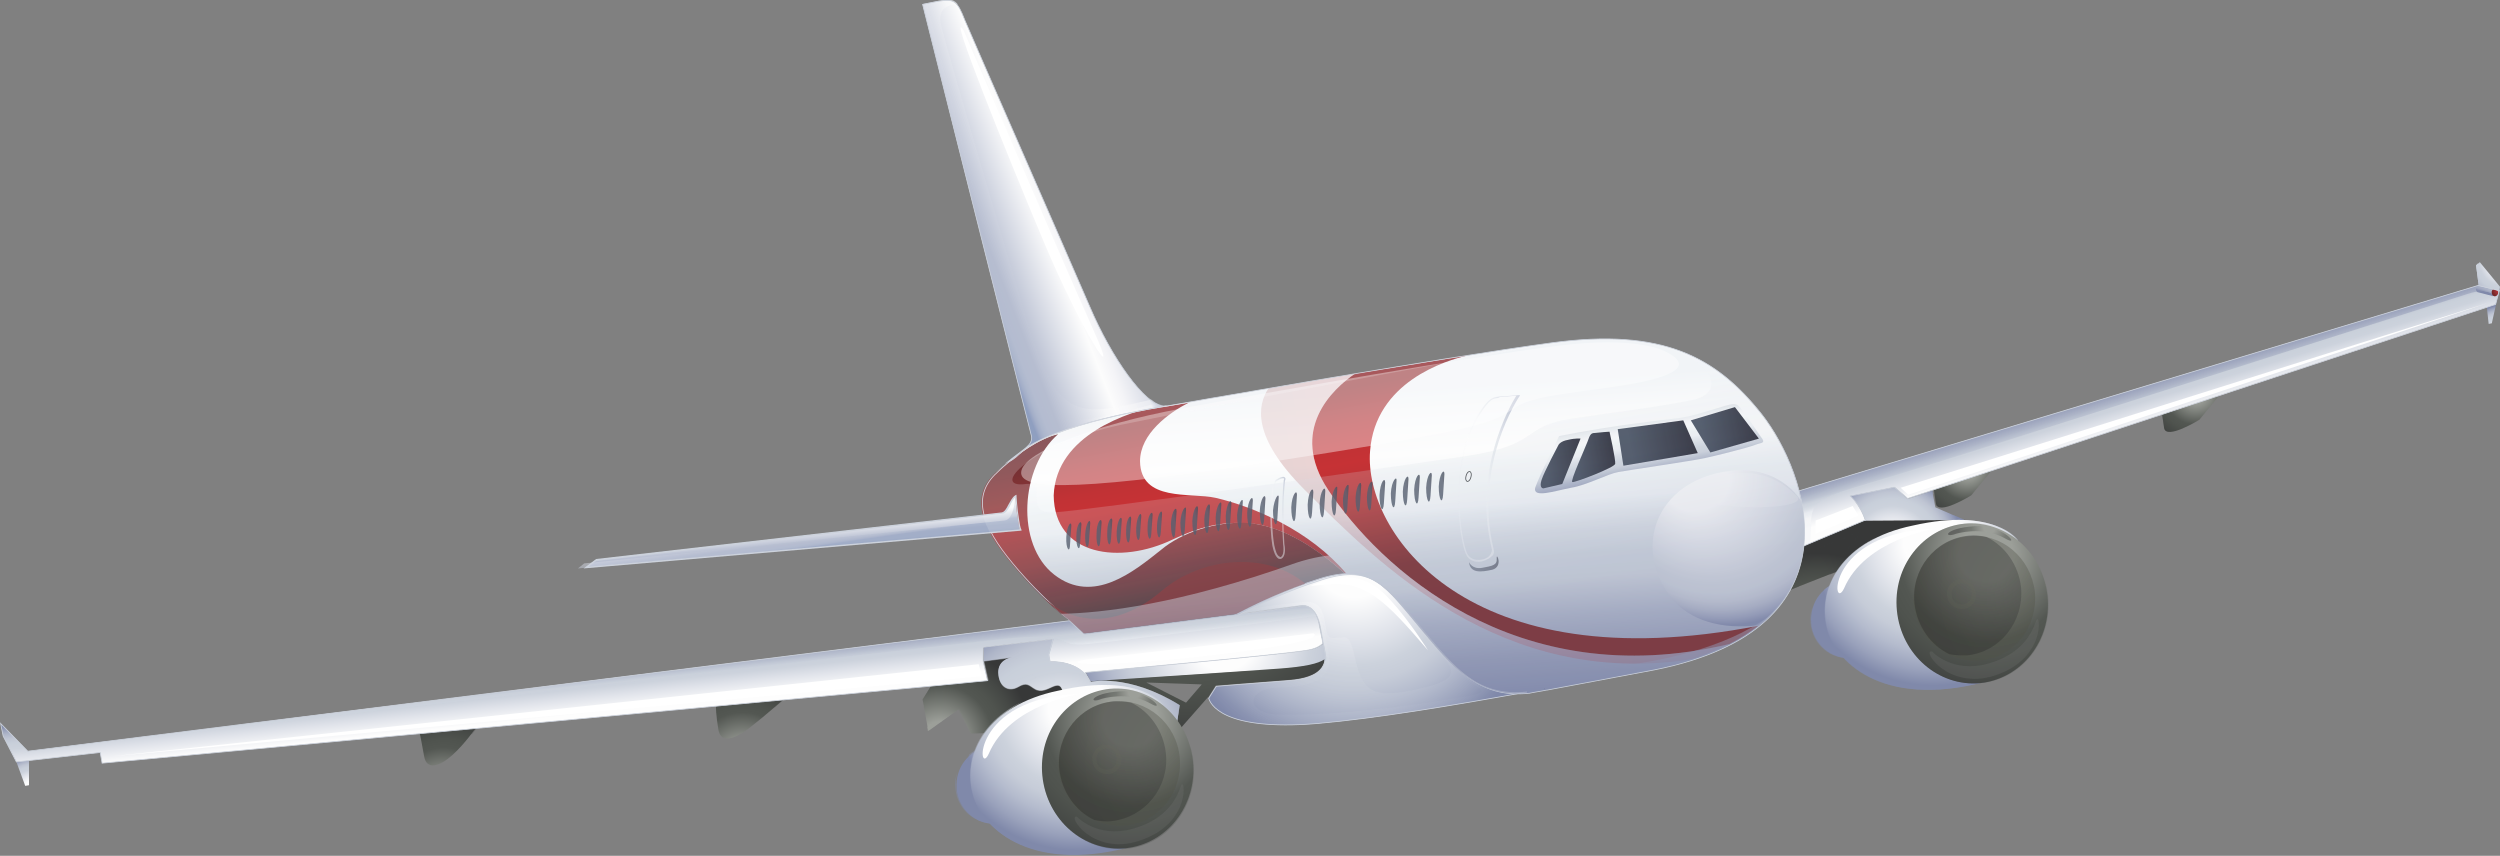 <!-- Generator: Adobe Illustrator 18.1.0, SVG Export Plug-In  -->
<svg version="1.1"
	 xmlns="http://www.w3.org/2000/svg" xmlns:xlink="http://www.w3.org/1999/xlink" xmlns:a="http://ns.adobe.com/AdobeSVGViewerExtensions/3.0/"
	 x="0px" y="0px" width="396.7px" height="135.8px" viewBox="0 0 396.7 135.8" enable-background="new 0 0 396.7 135.8"
	 xml:space="preserve">
<rect x="0" y="0" width="396.7" height="135.8" fill="#808080" stroke="none"/>
<defs>
</defs>
<g>
	<g>
		<g>
			<g>
				
					<radialGradient id="SVGID_1_" cx="553.319" cy="-957.939" r="4.792" gradientTransform="matrix(0.983 -0.185 0.185 0.983 30.05 1097.277)" gradientUnits="userSpaceOnUse">
					<stop  offset="0.208" style="stop-color:#FDFDFD"/>
					<stop  offset="0.425" style="stop-color:#E0E3EA"/>
					<stop  offset="0.563" style="stop-color:#CCD2DC"/>
					<stop  offset="0.67" style="stop-color:#C8CFDA"/>
					<stop  offset="0.763" style="stop-color:#BFC5D3"/>
					<stop  offset="0.85" style="stop-color:#AEB5C8"/>
					<stop  offset="0.933" style="stop-color:#979FBA"/>
					<stop  offset="1" style="stop-color:#8089AA"/>
				</radialGradient>
				<polygon fill="url(#SVGID_1_)" points="396.7,45.5 395.4,51.3 394.9,51.4 394.5,47.8 				"/>
				<g>
					
						<radialGradient id="SVGID_2_" cx="466.328" cy="-952.97" r="8.86" gradientTransform="matrix(0.983 -0.185 0.185 0.983 30.05 1097.277)" gradientUnits="userSpaceOnUse">
						<stop  offset="0.181" style="stop-color:#9C9F99"/>
						<stop  offset="0.576" style="stop-color:#535752"/>
						<stop  offset="0.683" style="stop-color:#4F534E"/>
						<stop  offset="0.834" style="stop-color:#454845"/>
						<stop  offset="1" style="stop-color:#373838"/>
					</radialGradient>
					<path fill="url(#SVGID_2_)" d="M316.4,74.2l-3.6,4.4c0,0-5.3,3.3-5.6,1.3c-0.3-2-0.4-2.7-0.4-2.7L316.4,74.2z"/>
					<g opacity="0.3">
						
							<radialGradient id="SVGID_3_" cx="466.328" cy="-952.97" r="8.86" gradientTransform="matrix(0.983 -0.185 0.185 0.983 30.05 1097.277)" gradientUnits="userSpaceOnUse">
							<stop  offset="0.181" style="stop-color:#9C9F99"/>
							<stop  offset="0.576" style="stop-color:#535752"/>
							<stop  offset="0.683" style="stop-color:#4F534E"/>
							<stop  offset="0.834" style="stop-color:#454845"/>
							<stop  offset="1" style="stop-color:#373838"/>
						</radialGradient>
						<path fill="url(#SVGID_3_)" d="M306.7,77.2c0,0,0.1,0.7,0.4,2.7c0,0.2,0.1,0.4,0.3,0.5c1-2.1,5.4-3.9,7.6-4.7l1.3-1.5
							L306.7,77.2z"/>
					</g>
				</g>
				<g>
					
						<radialGradient id="SVGID_4_" cx="504.182" cy="-958.052" r="8.86" gradientTransform="matrix(0.983 -0.185 0.185 0.983 30.05 1097.277)" gradientUnits="userSpaceOnUse">
						<stop  offset="0.181" style="stop-color:#9C9F99"/>
						<stop  offset="0.576" style="stop-color:#535752"/>
						<stop  offset="0.683" style="stop-color:#4F534E"/>
						<stop  offset="0.834" style="stop-color:#454845"/>
						<stop  offset="1" style="stop-color:#373838"/>
					</radialGradient>
					<path fill="url(#SVGID_4_)" d="M352.6,62.2l-3.6,4.4c0,0-5.3,3.3-5.6,1.3c-0.3-2-0.4-2.7-0.4-2.7L352.6,62.2z"/>
					<g>
						
							<radialGradient id="SVGID_5_" cx="504.181" cy="-958.053" r="8.862" gradientTransform="matrix(0.983 -0.185 0.185 0.983 30.05 1097.277)" gradientUnits="userSpaceOnUse">
							<stop  offset="0.181" style="stop-color:#9C9F99"/>
							<stop  offset="0.576" style="stop-color:#535752"/>
							<stop  offset="0.683" style="stop-color:#4F534E"/>
							<stop  offset="0.834" style="stop-color:#454845"/>
							<stop  offset="1" style="stop-color:#373838"/>
						</radialGradient>
						<path opacity="0.3" fill="url(#SVGID_5_)" d="M343,65.1c0,0,0.1,0.7,0.4,2.7c0,0.3,0.2,0.5,0.4,0.6c1.3-2.4,5.3-3.9,7.5-4.7
							l1.3-1.6L343,65.1z"/>
					</g>
				</g>
				<g>
					
						<radialGradient id="SVGID_6_" cx="437.833" cy="-929.852" r="14.448" gradientTransform="matrix(0.983 -0.185 0.185 0.983 30.05 1097.277)" gradientUnits="userSpaceOnUse">
						<stop  offset="0.181" style="stop-color:#9C9F99"/>
						<stop  offset="0.576" style="stop-color:#535752"/>
						<stop  offset="0.683" style="stop-color:#4F534E"/>
						<stop  offset="0.834" style="stop-color:#454845"/>
						<stop  offset="1" style="stop-color:#373838"/>
					</radialGradient>
					<polygon fill="url(#SVGID_6_)" points="285.1,87.1 283.3,93.9 312,82.6 311.8,82.5 295.9,82.6 					"/>
					<g opacity="0.5">
						
							<radialGradient id="SVGID_7_" cx="437.833" cy="-929.852" r="14.448" gradientTransform="matrix(0.983 -0.185 0.185 0.983 30.05 1097.277)" gradientUnits="userSpaceOnUse">
							<stop  offset="0.181" style="stop-color:#9C9F99"/>
							<stop  offset="0.576" style="stop-color:#535752"/>
							<stop  offset="0.683" style="stop-color:#4F534E"/>
							<stop  offset="0.834" style="stop-color:#454845"/>
							<stop  offset="1" style="stop-color:#373838"/>
						</radialGradient>
						<path fill="url(#SVGID_7_)" d="M311.8,82.5l-15.9,0.1l-10.8,4.5l-1.8,6.8l2.1-0.8c0.5-1,1.1-2.6,1.7-4.7
							c0.2-1.4,2.9-1.7,7-3.7c3-1.2-1.3,2-3.8,6.5l21.7-8.6L311.8,82.5z"/>
					</g>
				</g>
				<g>
					
						<radialGradient id="SVGID_8_" cx="555.923" cy="-969.316" r="6.671" gradientTransform="matrix(0.983 -0.185 0.185 0.983 30.05 1097.277)" gradientUnits="userSpaceOnUse">
						<stop  offset="0.208" style="stop-color:#FDFDFD"/>
						<stop  offset="0.425" style="stop-color:#E0E3EA"/>
						<stop  offset="0.563" style="stop-color:#CCD2DC"/>
						<stop  offset="0.67" style="stop-color:#C8CFDA"/>
						<stop  offset="0.763" style="stop-color:#BFC5D3"/>
						<stop  offset="0.85" style="stop-color:#AEB5C8"/>
						<stop  offset="0.933" style="stop-color:#979FBA"/>
						<stop  offset="1" style="stop-color:#8089AA"/>
					</radialGradient>
					<polygon fill="url(#SVGID_8_)" points="396.7,45.5 393.5,41.6 392.9,42.1 393.3,45.2 393.2,45.3 396.6,46.2 					"/>
					
						<linearGradient id="SVGID_9_" gradientUnits="userSpaceOnUse" x1="495.705" y1="-954.242" x2="494.893" y2="-961.737" gradientTransform="matrix(0.983 -0.185 0.185 0.983 30.05 1097.277)">
						<stop  offset="0" style="stop-color:#FDFDFD"/>
						<stop  offset="0.315" style="stop-color:#E0E3EA"/>
						<stop  offset="0.515" style="stop-color:#CCD2DC"/>
						<stop  offset="0.645" style="stop-color:#C9D0DA"/>
						<stop  offset="0.745" style="stop-color:#C0C6D4"/>
						<stop  offset="0.835" style="stop-color:#B0B7CA"/>
						<stop  offset="0.919" style="stop-color:#9BA3BC"/>
						<stop  offset="0.998" style="stop-color:#808AAB"/>
						<stop  offset="1" style="stop-color:#8089AA"/>
					</linearGradient>
					<path fill="url(#SVGID_9_)" d="M393.2,45.3l-109.1,33l-0.9,9.6l12.6-5.3l0.2,0c-0.8-2.5-2.4-3.9-2.4-3.9l7-1.4l2.1,1.8l3.9-1.3
						L396,48.3l0.6-2.2L393.2,45.3z"/>
				</g>
				
					<linearGradient id="SVGID_10_" gradientUnits="userSpaceOnUse" x1="553.395" y1="-966.3" x2="552.802" y2="-964.965" gradientTransform="matrix(0.983 -0.185 0.185 0.983 30.05 1097.277)">
					<stop  offset="0" style="stop-color:#FDFDFD"/>
					<stop  offset="0.341" style="stop-color:#E0E3EA"/>
					<stop  offset="0.557" style="stop-color:#CCD2DC"/>
					<stop  offset="0.666" style="stop-color:#C8CFDA"/>
					<stop  offset="0.759" style="stop-color:#BFC5D3"/>
					<stop  offset="0.847" style="stop-color:#AEB5C8"/>
					<stop  offset="0.932" style="stop-color:#979FBA"/>
					<stop  offset="1" style="stop-color:#8089AA"/>
				</linearGradient>
				<path fill="url(#SVGID_10_)" d="M395.6,47l0.4-1.1l-2.5-0.6c0,0,0,0,0,0l0,0l0,0c-0.1,0-0.1,0-0.2,0c-0.3,0.1-0.5,0.4-0.4,0.7
					c0,0.2,0.2,0.4,0.4,0.4l0,0l0,0c0,0,0,0,0,0L395.6,47z"/>
				
					<linearGradient id="SVGID_11_" gradientUnits="userSpaceOnUse" x1="495.705" y1="-954.242" x2="495.049" y2="-960.303" gradientTransform="matrix(0.983 -0.185 0.185 0.983 30.05 1097.277)">
					<stop  offset="5.972980e-002" style="stop-color:#F1F4F7"/>
					<stop  offset="0.15" style="stop-color:#F9FAFB"/>
					<stop  offset="0.243" style="stop-color:#FDFDFD"/>
					<stop  offset="0.32" style="stop-color:#F4F7F9"/>
					<stop  offset="0.399" style="stop-color:#F1F4F7"/>
					<stop  offset="0.409" style="stop-color:#EDF1F5"/>
					<stop  offset="0.483" style="stop-color:#DBE0E7"/>
					<stop  offset="0.553" style="stop-color:#CFD6DF"/>
					<stop  offset="0.617" style="stop-color:#CCD2DC"/>
					<stop  offset="0.722" style="stop-color:#ACB4C8"/>
					<stop  offset="0.831" style="stop-color:#949CB7"/>
					<stop  offset="0.927" style="stop-color:#858EAE"/>
					<stop  offset="1" style="stop-color:#8089AA"/>
				</linearGradient>
				<path opacity="0.5" fill="url(#SVGID_11_)" d="M393.2,45.3l-109.1,33l-0.9,9.6l4-1.7c0.1-1,0.2-2.2,0.2-3.4c0-3.6,2-4,13.1-7.3
					c11.1-3.3,77.9-24.7,91.2-28.9c2.8-0.9,4.1-0.1,4.4,1l0.4-1.5L393.2,45.3z"/>
				
					<radialGradient id="SVGID_12_" cx="452.441" cy="-943.065" r="11.095" gradientTransform="matrix(0.983 -0.185 0.185 0.983 30.05 1097.277)" gradientUnits="userSpaceOnUse">
					<stop  offset="0.208" style="stop-color:#FDFDFD"/>
					<stop  offset="0.425" style="stop-color:#E0E3EA"/>
					<stop  offset="0.563" style="stop-color:#CCD2DC"/>
					<stop  offset="0.67" style="stop-color:#C8CFDA"/>
					<stop  offset="0.763" style="stop-color:#BFC5D3"/>
					<stop  offset="0.85" style="stop-color:#AEB5C8"/>
					<stop  offset="0.933" style="stop-color:#979FBA"/>
					<stop  offset="1" style="stop-color:#8089AA"/>
				</radialGradient>
				<path fill="url(#SVGID_12_)" d="M300.6,77.3l-7,1.4c0,0,1.6,1.4,2.4,3.9l15.7-0.1l-4.6-2l-0.5-2.6l-3.9,1.3L300.6,77.3z"/>
				
					<radialGradient id="SVGID_13_" cx="554.759" cy="-965.165" r="1.576" gradientTransform="matrix(0.983 -0.185 0.185 0.983 30.05 1097.277)" gradientUnits="userSpaceOnUse">
					<stop  offset="0" style="stop-color:#C63235"/>
					<stop  offset="0.172" style="stop-color:#BD3235"/>
					<stop  offset="0.465" style="stop-color:#A53134"/>
					<stop  offset="0.646" style="stop-color:#943034"/>
					<stop  offset="0.667" style="stop-color:#902F32"/>
					<stop  offset="0.797" style="stop-color:#7F2B2C"/>
					<stop  offset="0.912" style="stop-color:#752828"/>
					<stop  offset="1" style="stop-color:#712727"/>
				</radialGradient>
				<path fill="url(#SVGID_13_)" d="M396.4,46.3c0.1,0.3-0.1,0.6-0.4,0.7c-0.3,0.1-0.6-0.2-0.6-0.5c-0.1-0.3,0.1-0.6,0.4-0.7
					C396,45.8,396.3,46,396.4,46.3z"/>
				<polygon fill="#FFFFFF" points="395,48 302.8,78.5 301.6,77.4 				"/>
				<path fill="#FFFFFF" d="M294.9,81.8l-6.8,2.9l0-2.1l5.9-2.3C294,80.4,294.8,81.6,294.9,81.8z"/>
				<g>
					
						<radialGradient id="SVGID_14_" cx="555.923" cy="-969.316" r="6.67" gradientTransform="matrix(0.983 -0.185 0.185 0.983 30.05 1097.277)" gradientUnits="userSpaceOnUse">
						<stop  offset="0.208" style="stop-color:#FDFDFD"/>
						<stop  offset="0.425" style="stop-color:#E0E3EA"/>
						<stop  offset="0.563" style="stop-color:#CCD2DC"/>
						<stop  offset="0.67" style="stop-color:#C8CFDA"/>
						<stop  offset="0.763" style="stop-color:#BFC5D3"/>
						<stop  offset="0.85" style="stop-color:#AEB5C8"/>
						<stop  offset="0.933" style="stop-color:#979FBA"/>
						<stop  offset="1" style="stop-color:#8089AA"/>
					</radialGradient>
					<polygon fill="url(#SVGID_14_)" points="393.2,41.8 392.9,42.1 393.3,45.2 393.2,45.3 396.6,46.2 396.6,46.1 					"/>
				</g>
				<g opacity="0.5">
					
						<radialGradient id="SVGID_15_" cx="452.441" cy="-943.065" r="11.095" gradientTransform="matrix(0.983 -0.185 0.185 0.983 30.05 1097.277)" gradientUnits="userSpaceOnUse">
						<stop  offset="0.208" style="stop-color:#FDFDFD"/>
						<stop  offset="0.425" style="stop-color:#E0E3EA"/>
						<stop  offset="0.563" style="stop-color:#CCD2DC"/>
						<stop  offset="0.67" style="stop-color:#C8CFDA"/>
						<stop  offset="0.763" style="stop-color:#BFC5D3"/>
						<stop  offset="0.85" style="stop-color:#AEB5C8"/>
						<stop  offset="0.933" style="stop-color:#979FBA"/>
						<stop  offset="1" style="stop-color:#8089AA"/>
					</radialGradient>
					<path fill="url(#SVGID_15_)" d="M297,81.9l-1.1-3.1l4.3-0.8l2.1,1.8l4.5-1.4l-0.1-0.6l-3.9,1.3l-2.1-1.8l-7,1.4
						c0,0,1.6,1.4,2.4,3.9l15.7-0.1l-1.7-0.7L297,81.9z"/>
				</g>
			</g>
			<g>
				<g>
					
						<radialGradient id="SVGID_16_" cx="455.022" cy="-940.227" r="14.938" gradientTransform="matrix(0.983 -0.185 0.185 0.983 30.05 1097.277)" gradientUnits="userSpaceOnUse">
						<stop  offset="0.208" style="stop-color:#FDFDFD"/>
						<stop  offset="0.425" style="stop-color:#E0E3EA"/>
						<stop  offset="0.563" style="stop-color:#CCD2DC"/>
						<stop  offset="0.646" style="stop-color:#C6CCD8"/>
						<stop  offset="0.762" style="stop-color:#B4BBCD"/>
						<stop  offset="0.897" style="stop-color:#99A1BB"/>
						<stop  offset="1" style="stop-color:#8089AA"/>
					</radialGradient>
					<path fill="url(#SVGID_16_)" d="M299,97.7c0.3,3.4-2,6.3-5.2,6.7c-3.2,0.3-6.1-2.2-6.4-5.5c-0.3-3.4,2-6.3,5.2-6.7
						C295.8,91.9,298.7,94.3,299,97.7z"/>
					<g opacity="0.5">
						
							<radialGradient id="SVGID_17_" cx="455.022" cy="-940.227" r="14.939" gradientTransform="matrix(0.983 -0.185 0.185 0.983 30.05 1097.277)" gradientUnits="userSpaceOnUse">
							<stop  offset="0.208" style="stop-color:#FDFDFD"/>
							<stop  offset="0.425" style="stop-color:#E0E3EA"/>
							<stop  offset="0.563" style="stop-color:#CCD2DC"/>
							<stop  offset="0.646" style="stop-color:#C6CCD8"/>
							<stop  offset="0.762" style="stop-color:#B4BBCD"/>
							<stop  offset="0.897" style="stop-color:#99A1BB"/>
							<stop  offset="1" style="stop-color:#8089AA"/>
						</radialGradient>
						<path fill="url(#SVGID_17_)" d="M292.6,92.2c-1.2,0.1-2.2,0.6-3.1,1.3c-0.5,1.3-1.1,3.8,0.1,7c1.7,3.8-3.3,0.8-2-4.2
							c0,0,0,0,0,0c-0.3,0.8-0.4,1.7-0.3,2.6c0.3,3.4,3.2,5.8,6.4,5.5c3.2-0.3,5.6-3.3,5.2-6.7C298.7,94.3,295.8,91.9,292.6,92.2z"
							/>
					</g>
				</g>
				
					<radialGradient id="SVGID_18_" cx="458.869" cy="-942.385" r="22.749" gradientTransform="matrix(0.983 -0.185 0.185 0.983 30.05 1097.277)" gradientUnits="userSpaceOnUse">
					<stop  offset="0.208" style="stop-color:#FDFDFD"/>
					<stop  offset="0.425" style="stop-color:#E0E3EA"/>
					<stop  offset="0.563" style="stop-color:#CCD2DC"/>
					<stop  offset="0.646" style="stop-color:#C6CCD8"/>
					<stop  offset="0.762" style="stop-color:#B4BBCD"/>
					<stop  offset="0.897" style="stop-color:#99A1BB"/>
					<stop  offset="1" style="stop-color:#8089AA"/>
				</radialGradient>
				<path fill="url(#SVGID_18_)" d="M320.2,85.8c0,0-3.5-5.4-16.7-2.4c-11.1,2.3-15.3,9.9-13.5,16.5c1.5,5.6,9.6,12.9,26.4,7.9
					C317.8,101,320.2,85.8,320.2,85.8z"/>
				<g opacity="0.5">
					
						<radialGradient id="SVGID_19_" cx="458.869" cy="-942.385" r="22.749" gradientTransform="matrix(0.983 -0.185 0.185 0.983 30.05 1097.277)" gradientUnits="userSpaceOnUse">
						<stop  offset="0.208" style="stop-color:#FDFDFD"/>
						<stop  offset="0.425" style="stop-color:#E0E3EA"/>
						<stop  offset="0.563" style="stop-color:#CCD2DC"/>
						<stop  offset="0.646" style="stop-color:#C6CCD8"/>
						<stop  offset="0.762" style="stop-color:#B4BBCD"/>
						<stop  offset="0.897" style="stop-color:#99A1BB"/>
						<stop  offset="1" style="stop-color:#8089AA"/>
					</radialGradient>
					<path fill="url(#SVGID_19_)" d="M310.7,82.5c-3.3,0.7-7.4,2.6-9.5,7.5c-4,9.1,3.5,13.3-3.4,13.9c-6.1,0.5-8.4-4.1-7.9-8.2
						c0.4-3.5,3.1-7.8,7.8-10.4c-6.8,3.3-9.2,9.3-7.8,14.6c1.5,5.6,9.6,12.9,26.4,7.9c1.4-6.9,3.9-22.1,3.9-22.1
						S318.1,82.5,310.7,82.5z"/>
				</g>
				<g>
					<g>
						
							<radialGradient id="SVGID_20_" cx="466.504" cy="-918.313" r="23.718" gradientTransform="matrix(0.983 -0.185 0.188 0.998 29.186 1090.668)" gradientUnits="userSpaceOnUse">
							<stop  offset="0.181" style="stop-color:#9C9F99"/>
							<stop  offset="0.576" style="stop-color:#535752"/>
							<stop  offset="0.683" style="stop-color:#4F534E"/>
							<stop  offset="0.834" style="stop-color:#454845"/>
							<stop  offset="1" style="stop-color:#373838"/>
						</radialGradient>
						<path fill="url(#SVGID_20_)" d="M324.9,94.6c0.7,7-4.1,13.1-10.7,13.8c-6.6,0.6-12.5-4.5-13.2-11.5c-0.7-7,4.1-13.1,10.7-13.8
							C318.3,82.5,324.2,87.6,324.9,94.6z"/>
						<path opacity="0.5" fill="#515346" d="M322.9,94c0.5,5.5-3.3,10.3-8.6,10.8c-5.3,0.5-10.1-3.5-10.6-8.9
							c-0.5-5.4,3.3-10.3,8.6-10.8C317.6,84.5,322.3,88.5,322.9,94z"/>
						<g>
							
								<radialGradient id="SVGID_21_" cx="473.618" cy="-910.185" r="22.248" gradientTransform="matrix(0.983 -0.185 0.188 0.998 29.186 1090.668)" gradientUnits="userSpaceOnUse">
								<stop  offset="0" style="stop-color:#373838"/>
								<stop  offset="3.551745e-002" style="stop-color:#363736"/>
								<stop  offset="0.378" style="stop-color:#2B2C2B"/>
								<stop  offset="0.705" style="stop-color:#252524"/>
								<stop  offset="1" style="stop-color:#232321"/>
							</radialGradient>
							<path opacity="0.5" fill="url(#SVGID_21_)" d="M320.7,93.2c-0.4-3.6-2.6-6.6-5.5-8c-0.9-0.2-1.9-0.3-2.8-0.2
								c-5.3,0.5-9.2,5.3-8.6,10.8c0.4,3.6,2.6,6.6,5.5,8c0.9,0.2,1.9,0.2,2.8,0.2C317.3,103.5,321.2,98.7,320.7,93.2z"/>
						</g>
						<path opacity="0.3" fill="#7D7E7E" d="M306.6,103.4c0,0,3.2,3.5,8.9,1.9c5.6-1.6,7-5.1,7.6-6.8c0.6-1.7,1.8,6-6.6,8.7
							C309,109.6,304.8,102.9,306.6,103.4z"/>
						<g opacity="0.4">
							<g>
								<path fill="#515346" d="M310.8,92c-1.2,0.2-2.1,1.4-1.8,2.7c0.2,1.3,1.4,2.1,2.7,1.9c1.2-0.2,2.1-1.4,1.8-2.7
									C313.3,92.6,312.1,91.7,310.8,92z M311.6,95.9c-0.9,0.2-1.8-0.4-1.9-1.3c-0.2-0.9,0.4-1.8,1.3-2c0.9-0.2,1.8,0.4,1.9,1.3
									C313.1,94.8,312.5,95.7,311.6,95.9z"/>
							</g>
						</g>
					</g>
					<g opacity="0.3">
						
							<radialGradient id="SVGID_22_" cx="466.505" cy="-918.313" r="23.718" gradientTransform="matrix(0.983 -0.185 0.188 0.998 29.186 1090.668)" gradientUnits="userSpaceOnUse">
							<stop  offset="0.181" style="stop-color:#9C9F99"/>
							<stop  offset="0.576" style="stop-color:#535752"/>
							<stop  offset="0.683" style="stop-color:#4F534E"/>
							<stop  offset="0.834" style="stop-color:#454845"/>
							<stop  offset="1" style="stop-color:#373838"/>
						</radialGradient>
						<path fill="url(#SVGID_22_)" d="M323.4,94.1c-0.1-1.7-0.7-3.8-2.9-6.5c-4.6-5-11.2-2.5-12.6-1.6c-1.5,1-2.5,0.4-0.5-1
							c3.8-2.7,7.9-1.8,9.4-1.3c-1.6-0.6-3.3-0.8-5-0.6c-6.6,0.6-11.4,6.8-10.7,13.8c0.7,7,6.6,12.1,13.2,11.5
							c6.6-0.6,11.4-6.8,10.7-13.8c-0.1-0.9-0.3-1.8-0.6-2.7C325.4,95.6,323.5,95.7,323.4,94.1z"/>
					</g>
					
						<radialGradient id="SVGID_23_" cx="467.822" cy="-922.223" r="4.949" gradientTransform="matrix(0.983 -0.185 0.188 0.998 29.186 1090.668)" gradientUnits="userSpaceOnUse">
						<stop  offset="0.181" style="stop-color:#9C9F99"/>
						<stop  offset="0.576" style="stop-color:#535752"/>
						<stop  offset="0.683" style="stop-color:#4F534E"/>
						<stop  offset="0.834" style="stop-color:#454845"/>
						<stop  offset="1" style="stop-color:#373838"/>
					</radialGradient>
					<path opacity="0.5" fill="url(#SVGID_23_)" d="M310.4,84.7c0,0,4.1-1.3,7.7,0.7c2.7,1.6-0.1-2.2-4.8-1.9
						C308.6,83.8,308.2,85.5,310.4,84.7z"/>
				</g>
				<path fill="#FFFFFF" d="M307,83.9c0,0-11.1,1.7-14.4,9.5C290.7,97.3,289.5,84.5,307,83.9z"/>
			</g>
			<path fill="none" stroke="#CCD2DC" stroke-width="0.127" stroke-miterlimit="10" d="M393.2,45.3l-109.1,33l-0.9,9.6l12.6-5.3
				l0.2,0c-0.8-2.5-2.4-3.9-2.4-3.9l7-1.4l2.1,1.8l3.9-1.3L396,48.3l0.6-2.2L393.2,45.3z"/>
		</g>
		
			<linearGradient id="SVGID_24_" gradientUnits="userSpaceOnUse" x1="378.774" y1="-985.372" x2="372.059" y2="-929.095" gradientTransform="matrix(0.983 -0.185 0.185 0.983 30.05 1097.277)">
			<stop  offset="5.972980e-002" style="stop-color:#F1F4F7"/>
			<stop  offset="0.15" style="stop-color:#F9FAFB"/>
			<stop  offset="0.243" style="stop-color:#FDFDFD"/>
			<stop  offset="0.32" style="stop-color:#F4F7F9"/>
			<stop  offset="0.399" style="stop-color:#F1F4F7"/>
			<stop  offset="0.409" style="stop-color:#EDF1F5"/>
			<stop  offset="0.483" style="stop-color:#DBE0E7"/>
			<stop  offset="0.553" style="stop-color:#CFD6DF"/>
			<stop  offset="0.617" style="stop-color:#CCD2DC"/>
			<stop  offset="0.722" style="stop-color:#ACB4C8"/>
			<stop  offset="0.831" style="stop-color:#949CB7"/>
			<stop  offset="0.927" style="stop-color:#858EAE"/>
			<stop  offset="1" style="stop-color:#8089AA"/>
		</linearGradient>
		<path fill="url(#SVGID_24_)" d="M279.6,65.8c-7.2-9.1-15.7-13.8-33.4-11.4c-17.8,2.4-60.9,10-60.9,10c-0.1,0-0.3,0-0.5,0l0,0.1
			c0,0-18,2.7-23.1,7.6c-0.5,0.5-1.1,0.9-1.6,1.2c-0.6,0.5-1.2,1-1.9,1.7c-4.1,3.7-2.4,8.5,2.5,14.4c4.9,5.9,9.3,9.2,9.3,9.2
			l2.3,2.1l24.2-3.1c2.7-1.4,7.8-3.9,13.3-5.6c8.2-2.6,10.4,1.3,16,8c4.8,5.7,8.7,10.9,16.9,10c0.9-0.2,1.8-0.3,2.7-0.5
			c0,0,0.1,0,0.1,0c0,0,0,0,0,0c5.9-1.1,11.7-2.2,17-3.2C295.8,99.7,286.7,74.9,279.6,65.8z"/>
		
			<radialGradient id="SVGID_25_" cx="428.052" cy="-958.816" r="23.648" fx="422.195" fy="-959.403" gradientTransform="matrix(0.983 -0.185 0.185 0.983 30.05 1097.277)" gradientUnits="userSpaceOnUse">
			<stop  offset="0.208" style="stop-color:#FDFDFD"/>
			<stop  offset="0.514" style="stop-color:#E0E3EA"/>
			<stop  offset="0.708" style="stop-color:#CCD2DC"/>
			<stop  offset="0.779" style="stop-color:#C8CFDA"/>
			<stop  offset="0.841" style="stop-color:#BFC5D3"/>
			<stop  offset="0.899" style="stop-color:#AEB5C8"/>
			<stop  offset="0.955" style="stop-color:#979FBA"/>
			<stop  offset="1" style="stop-color:#8089AA"/>
		</radialGradient>
		<path fill="url(#SVGID_25_)" d="M285.8,79.5c-0.7-1.1-4.5-6.5-13.4-4.4c-9.9,2.4-13,12-7.4,19.5c3.1,4.1,8.6,5.3,14,4.6
			C286,93.7,287.2,86.3,285.8,79.5z"/>
		<g>
			<path fill="none" d="M158,74.9c0.7-0.6,1.2-1.1,1.8-1.5C158.6,74.3,158,74.9,158,74.9z"/>
			<g>
				
					<linearGradient id="SVGID_26_" gradientUnits="userSpaceOnUse" x1="345.357" y1="-984.22" x2="345.357" y2="-954.578" gradientTransform="matrix(0.983 -0.185 0.185 0.983 30.05 1097.277)">
					<stop  offset="1.777740e-002" style="stop-color:#943034"/>
					<stop  offset="5.424535e-002" style="stop-color:#9A3134"/>
					<stop  offset="0.196" style="stop-color:#B23235"/>
					<stop  offset="0.321" style="stop-color:#C13235"/>
					<stop  offset="0.417" style="stop-color:#C63235"/>
					<stop  offset="0.572" style="stop-color:#BD3235"/>
					<stop  offset="0.837" style="stop-color:#A53134"/>
					<stop  offset="1" style="stop-color:#943034"/>
				</linearGradient>
				<path fill="url(#SVGID_26_)" d="M204.4,84.6c-1.9-1-4-1.5-6.2-1.6c4.6,0.5,9.5,2.9,15.3,8.1c0.1,0,0.1,0,0.2,0
					c-5.9-7-14.8-10.7-20.8-12.1c-4-0.9-11.9,0.7-12-5.8c0-4.4,4.6-7.7,7.7-9.3c-2.2,0.4-3.4,0.6-3.4,0.6c-0.4,0.1-0.8,0-1.2-0.2
					c-4.8,1.1-16.4,4.6-16.8,14.3c0.1,9.7,10.6,11,18.9,7c4-1.9,7.9-3,12.2-2.5C200.4,83.1,202.5,83.6,204.4,84.6L204.4,84.6z"/>
				
					<linearGradient id="SVGID_27_" gradientUnits="userSpaceOnUse" x1="339.534" y1="-982.947" x2="339.534" y2="-953.988" gradientTransform="matrix(0.983 -0.185 0.185 0.983 30.05 1097.277)">
					<stop  offset="0" style="stop-color:#713034"/>
					<stop  offset="8.651250e-002" style="stop-color:#773134"/>
					<stop  offset="0.235" style="stop-color:#893335"/>
					<stop  offset="0.424" style="stop-color:#A73134"/>
					<stop  offset="0.524" style="stop-color:#993235"/>
					<stop  offset="0.726" style="stop-color:#773134"/>
					<stop  offset="0.764" style="stop-color:#713034"/>
					<stop  offset="0.818" style="stop-color:#6A3234"/>
					<stop  offset="0.909" style="stop-color:#573335"/>
					<stop  offset="1" style="stop-color:#413033"/>
				</linearGradient>
				<path fill="url(#SVGID_27_)" d="M198.3,83c-5.4-0.4-10.9,1.6-14,4.2c-4.4,3.5-10.8,8.8-17,4c-6.2-4.8-5.4-17.1,0.6-22.3
					c-3.1,0.7-6.4,3.3-8.1,4.6c-0.5,0.4-1.1,0.9-1.8,1.5c-4.1,3.7-2.4,8.5,2.5,14.4c4.9,5.9,9.3,9.2,9.3,9.2l2.3,2.1l24.2-3.1
					c2.7-1.4,7.8-3.9,13.3-5.6c1.5-0.5,2.8-0.7,4-0.8C207.8,85.9,202.8,83.5,198.3,83z"/>
			</g>
			
				<linearGradient id="SVGID_28_" gradientUnits="userSpaceOnUse" x1="358.36" y1="-958.66" x2="424.682" y2="-958.66" gradientTransform="matrix(0.983 -0.185 0.185 0.983 30.05 1097.277)">
				<stop  offset="1.777740e-002" style="stop-color:#943034"/>
				<stop  offset="5.424535e-002" style="stop-color:#9A3134"/>
				<stop  offset="0.196" style="stop-color:#B23235"/>
				<stop  offset="0.321" style="stop-color:#C13235"/>
				<stop  offset="0.417" style="stop-color:#C63235"/>
				<stop  offset="0.572" style="stop-color:#BD3235"/>
				<stop  offset="0.837" style="stop-color:#A53134"/>
				<stop  offset="1" style="stop-color:#943034"/>
			</linearGradient>
			<path opacity="0.2" fill="url(#SVGID_28_)" d="M210.8,77.8c-6.4-9.6,0.7-16.1,4.2-18.5c-4.8,0.8-9.5,1.6-13.7,2.3
				c-1.8,2.7-2.7,7.7,5.7,16.1c11.7,11.7,31.3,31.6,61.4,26.9c2.2-0.7,4.2-1.5,6-2.4C240.3,110.3,218.7,89.7,210.8,77.8z"/>
			
				<linearGradient id="SVGID_29_" gradientUnits="userSpaceOnUse" x1="397.606" y1="-984.218" x2="397.606" y2="-954.578" gradientTransform="matrix(0.983 -0.185 0.185 0.983 30.05 1097.277)">
				<stop  offset="1.777740e-002" style="stop-color:#943034"/>
				<stop  offset="5.424535e-002" style="stop-color:#9A3134"/>
				<stop  offset="0.196" style="stop-color:#B23235"/>
				<stop  offset="0.321" style="stop-color:#C13235"/>
				<stop  offset="0.417" style="stop-color:#C63235"/>
				<stop  offset="0.539" style="stop-color:#BC3234"/>
				<stop  offset="0.749" style="stop-color:#A03031"/>
				<stop  offset="1" style="stop-color:#7C2B2C"/>
			</linearGradient>
			<path fill="url(#SVGID_29_)" d="M217.4,71.6c0.8-11,12-14.4,15.5-15.2c-5.6,0.9-11.8,1.9-17.9,2.9c-3.5,2.4-10.6,8.9-4.2,18.5
				c7.9,11.9,29.5,32.5,63.6,24.4c1.8-0.9,3.3-1.9,4.6-2.9C232.7,108.3,216.4,84.4,217.4,71.6z"/>
		</g>
		
			<linearGradient id="SVGID_30_" gradientUnits="userSpaceOnUse" x1="417.672" y1="-970.895" x2="417.545" y2="-958.7" gradientTransform="matrix(0.983 -0.185 0.185 0.983 30.05 1097.277)">
			<stop  offset="0" style="stop-color:#CCD2DC"/>
			<stop  offset="2.756219e-002" style="stop-color:#D4D9E1"/>
			<stop  offset="0.114" style="stop-color:#EAEDF1"/>
			<stop  offset="0.191" style="stop-color:#F8F9FA"/>
			<stop  offset="0.25" style="stop-color:#FDFDFD"/>
			<stop  offset="0.323" style="stop-color:#F4F7F9"/>
			<stop  offset="0.399" style="stop-color:#F1F4F7"/>
			<stop  offset="0.409" style="stop-color:#EDF1F5"/>
			<stop  offset="0.483" style="stop-color:#DBE0E7"/>
			<stop  offset="0.553" style="stop-color:#CFD6DF"/>
			<stop  offset="0.617" style="stop-color:#CCD2DC"/>
			<stop  offset="0.722" style="stop-color:#ACB4C8"/>
			<stop  offset="0.831" style="stop-color:#949CB7"/>
			<stop  offset="0.927" style="stop-color:#858EAE"/>
			<stop  offset="1" style="stop-color:#8089AA"/>
		</linearGradient>
		<path fill="url(#SVGID_30_)" d="M247.4,69.2c0,0,4.7-1,12.1-2c7.4-1,7-0.6,11.6-2c4.6-1.4,4.3-1.5,5.5,0.1c1.2,1.6,1.7,2.4,2.8,4
			c0.9,1.1,0.1,0.9-0.9,1.3c-1,0.4-6.1,1.7-8,2.1c-1.8,0.4-12,1.9-13.7,2.2c-1.7,0.3-5,2.1-7.5,2.5c-2.6,0.5-6.1,1.7-5.7,0
			C244.2,75.6,247.4,69.2,247.4,69.2z"/>
		<path fill="none" d="M245,109.3c-0.9,0.2-1.8,0.3-2.7,0.5C243.2,109.7,244.1,109.5,245,109.3z"/>
		
			<radialGradient id="SVGID_31_" cx="368.097" cy="-956.952" r="30.372" gradientTransform="matrix(0.983 -0.185 0.185 0.983 30.05 1097.277)" gradientUnits="userSpaceOnUse">
			<stop  offset="0.208" style="stop-color:#FDFDFD"/>
			<stop  offset="0.425" style="stop-color:#E0E3EA"/>
			<stop  offset="0.563" style="stop-color:#CCD2DC"/>
			<stop  offset="0.646" style="stop-color:#C6CCD8"/>
			<stop  offset="0.762" style="stop-color:#B4BBCD"/>
			<stop  offset="0.897" style="stop-color:#99A1BB"/>
			<stop  offset="1" style="stop-color:#8089AA"/>
		</radialGradient>
		<path fill="url(#SVGID_31_)" d="M225.5,99.8c-5.6-6.7-7.8-10.5-16-8c-5.5,1.7-10.6,4.2-13.3,5.6l10.2-1.3c0,0,2.3-0.6,3.1,3.3
			c0.7,3.9,0.3,1.7,0.7,3.9c0.4,2.1-0.3,4.3-5.7,4.7c-5.4,0.4-11.5,0.9-11.5,0.9l-1.2,1.9c0.2,0.7,1.9,5.3,17.3,4
			c9.1-0.8,21.2-2.8,33.2-5C234.2,110.7,230.3,105.5,225.5,99.8z"/>
		<path fill="none" stroke="#34373A" stroke-width="0.127" stroke-miterlimit="10" d="M245,109.3
			C245.1,109.3,245.1,109.3,245,109.3C245.1,109.3,245.1,109.3,245,109.3C245.1,109.3,245.1,109.3,245,109.3z"/>
		
			<linearGradient id="SVGID_32_" gradientUnits="userSpaceOnUse" x1="425.342" y1="-966.139" x2="435.335" y2="-966.139" gradientTransform="matrix(0.983 -0.185 0.185 0.983 30.05 1097.277)">
			<stop  offset="7.894210e-002" style="stop-color:#384254"/>
			<stop  offset="1" style="stop-color:#161623"/>
		</linearGradient>
		<polygon fill="url(#SVGID_32_)" points="275.3,64.6 279.1,69.6 271.4,71.8 268.3,66.7 		"/>
		
			<linearGradient id="SVGID_33_" gradientUnits="userSpaceOnUse" x1="413.486" y1="-966.266" x2="425.425" y2="-966.266" gradientTransform="matrix(0.983 -0.185 0.185 0.983 30.05 1097.277)">
			<stop  offset="7.894210e-002" style="stop-color:#384254"/>
			<stop  offset="1" style="stop-color:#161623"/>
		</linearGradient>
		<polygon fill="url(#SVGID_33_)" points="267.1,66.7 269.4,71.9 257.6,73.9 256.7,68.1 		"/>
		
			<linearGradient id="SVGID_34_" gradientUnits="userSpaceOnUse" x1="404.994" y1="-965.884" x2="412.355" y2="-965.884" gradientTransform="matrix(0.983 -0.185 0.185 0.983 30.05 1097.277)">
			<stop  offset="7.894210e-002" style="stop-color:#384254"/>
			<stop  offset="1" style="stop-color:#161623"/>
		</linearGradient>
		<path fill="url(#SVGID_34_)" d="M255.4,68.5c0,0,1,4.5,0.9,5.1c-0.1,0.6-6.4,3-6.8,2.9c-0.4-0.1,2-5.3,2.4-6.4
			c0.4-1.1,0.5-1.4,1.2-1.4C253.8,68.6,255.4,68.5,255.4,68.5z"/>
		
			<linearGradient id="SVGID_35_" gradientUnits="userSpaceOnUse" x1="399.975" y1="-965.715" x2="407.557" y2="-965.715" gradientTransform="matrix(0.983 -0.185 0.185 0.983 30.05 1097.277)">
			<stop  offset="7.894210e-002" style="stop-color:#384254"/>
			<stop  offset="1" style="stop-color:#161623"/>
		</linearGradient>
		<path fill="url(#SVGID_35_)" d="M250.8,69.6l-2.9,7.2l-3,0.7c0,0-0.7,0-0.3-1.3c0.4-1.3,2.7-5.6,2.7-5.6s0.3-0.6,1.5-0.8
			C250,69.5,250.8,69.6,250.8,69.6z"/>
		<g opacity="0.5">
			
				<linearGradient id="SVGID_36_" gradientUnits="userSpaceOnUse" x1="386.075" y1="-965.331" x2="399.362" y2="-965.331" gradientTransform="matrix(0.983 -0.185 0.185 0.983 30.05 1097.277)">
				<stop  offset="5.972980e-002" style="stop-color:#F1F4F7"/>
				<stop  offset="0.15" style="stop-color:#F9FAFB"/>
				<stop  offset="0.243" style="stop-color:#FDFDFD"/>
				<stop  offset="0.32" style="stop-color:#F4F7F9"/>
				<stop  offset="0.399" style="stop-color:#F1F4F7"/>
				<stop  offset="0.409" style="stop-color:#EDF1F5"/>
				<stop  offset="0.483" style="stop-color:#DBE0E7"/>
				<stop  offset="0.553" style="stop-color:#CFD6DF"/>
				<stop  offset="0.617" style="stop-color:#CCD2DC"/>
				<stop  offset="0.722" style="stop-color:#ACB4C8"/>
				<stop  offset="0.831" style="stop-color:#949CB7"/>
				<stop  offset="0.927" style="stop-color:#858EAE"/>
				<stop  offset="1" style="stop-color:#8089AA"/>
			</linearGradient>
			<path fill="url(#SVGID_36_)" d="M235.1,89.1c-1.1,0.2-2.1-0.2-2.5-1.2c-1-2.1-2.8-14.2,1.8-21.9c1.4-2.3,2.2-2.9,3-3
				c0.2,0,0.4-0.1,0.7-0.1c0.1,0,0.2,0,0.4,0c1.4-0.1,2.4-0.2,2.4-0.2l0.3,0l-0.1,0.2c-0.1,0.1-7.3,10.9-4.1,24.2
				c0.1,0.3,0.1,0.7-0.1,1C236.5,88.5,235.9,88.9,235.1,89.1z M237.4,63.2c-0.8,0.1-1.4,0.7-2.8,2.9c-4.6,7.7-2.8,19.6-1.8,21.7
				c0.4,0.8,1.2,1.2,2.3,1c0.7-0.1,1.3-0.5,1.5-1c0.1-0.3,0.2-0.5,0.1-0.8c-3-12.3,2.9-22.6,3.9-24.2c-0.4,0-1.2,0.1-2.2,0.2
				c-0.1,0-0.3,0-0.4,0C237.9,63.1,237.6,63.2,237.4,63.2z"/>
		</g>
		
			<ellipse transform="matrix(0.967 0.256 -0.256 0.967 27.039 -57.049)" fill="none" stroke="#34373A" stroke-width="0.127" stroke-miterlimit="10" cx="233" cy="75.5" rx="0.4" ry="0.8"/>
		
			<linearGradient id="SVGID_37_" gradientUnits="userSpaceOnUse" x1="386.545" y1="-952.036" x2="391.186" y2="-952.036" gradientTransform="matrix(0.983 -0.185 0.185 0.983 30.05 1097.277)">
			<stop  offset="7.894210e-002" style="stop-color:#384254"/>
			<stop  offset="1" style="stop-color:#161623"/>
		</linearGradient>
		<path opacity="0.5" fill="url(#SVGID_37_)" d="M233.1,89.2c0,0,0.5,1.2,2.1,0.9c1.6-0.3,2.4-0.4,2.3-1.5c-0.1-1.1,1.1,1.3-0.7,1.8
			C235,90.8,233.3,91,233.1,89.2z"/>
		<g opacity="0.8">
			
				<linearGradient id="SVGID_38_" gradientUnits="userSpaceOnUse" x1="383.93" y1="-965.577" x2="385.333" y2="-965.577" gradientTransform="matrix(0.983 -0.185 0.185 0.983 30.05 1097.277)">
				<stop  offset="7.894210e-002" style="stop-color:#384254"/>
				<stop  offset="1" style="stop-color:#161623"/>
			</linearGradient>
			<path fill="url(#SVGID_38_)" d="M229.2,75.2c0,0-0.1,1.4-0.2,3.2c-0.1,1.8-0.7,1-0.7-1.2C228.4,75.1,229.2,74.3,229.2,75.2z"/>
			
				<linearGradient id="SVGID_39_" gradientUnits="userSpaceOnUse" x1="381.897" y1="-965.767" x2="383.3" y2="-965.767" gradientTransform="matrix(0.983 -0.185 0.185 0.983 30.05 1097.277)">
				<stop  offset="7.894210e-002" style="stop-color:#384254"/>
				<stop  offset="1" style="stop-color:#161623"/>
			</linearGradient>
			<path fill="url(#SVGID_39_)" d="M227.2,75.4c0,0-0.1,1.4-0.2,3.2c-0.1,1.8-0.7,1-0.7-1.2C226.4,75.3,227.2,74.5,227.2,75.4z"/>
			
				<linearGradient id="SVGID_40_" gradientUnits="userSpaceOnUse" x1="379.991" y1="-965.832" x2="381.395" y2="-965.832" gradientTransform="matrix(0.983 -0.185 0.185 0.983 30.05 1097.277)">
				<stop  offset="7.894210e-002" style="stop-color:#384254"/>
				<stop  offset="1" style="stop-color:#161623"/>
			</linearGradient>
			<path fill="url(#SVGID_40_)" d="M225.3,75.7c0,0-0.1,1.4-0.2,3.2c-0.1,1.8-0.7,1-0.7-1.2C224.5,75.6,225.3,74.8,225.3,75.7z"/>
			
				<linearGradient id="SVGID_41_" gradientUnits="userSpaceOnUse" x1="378.15" y1="-965.894" x2="379.553" y2="-965.894" gradientTransform="matrix(0.983 -0.185 0.185 0.983 30.05 1097.277)">
				<stop  offset="7.894210e-002" style="stop-color:#384254"/>
				<stop  offset="1" style="stop-color:#161623"/>
			</linearGradient>
			<path fill="url(#SVGID_41_)" d="M223.5,76c0,0-0.1,1.4-0.2,3.2c-0.1,1.8-0.7,1-0.7-1.2C222.7,75.9,223.5,75.1,223.5,76z"/>
			
				<linearGradient id="SVGID_42_" gradientUnits="userSpaceOnUse" x1="376.308" y1="-965.958" x2="377.711" y2="-965.958" gradientTransform="matrix(0.983 -0.185 0.185 0.983 30.05 1097.277)">
				<stop  offset="7.894210e-002" style="stop-color:#384254"/>
				<stop  offset="1" style="stop-color:#161623"/>
			</linearGradient>
			<path fill="url(#SVGID_42_)" d="M221.6,76.3c0,0-0.1,1.4-0.2,3.2c-0.1,1.8-0.7,1-0.7-1.2C220.8,76.2,221.7,75.4,221.6,76.3z"/>
			
				<linearGradient id="SVGID_43_" gradientUnits="userSpaceOnUse" x1="374.401" y1="-966.043" x2="375.805" y2="-966.043" gradientTransform="matrix(0.983 -0.185 0.185 0.983 30.05 1097.277)">
				<stop  offset="7.894210e-002" style="stop-color:#384254"/>
				<stop  offset="1" style="stop-color:#161623"/>
			</linearGradient>
			<path fill="url(#SVGID_43_)" d="M219.8,76.6c0,0-0.1,1.4-0.2,3.2c-0.1,1.8-0.7,1-0.7-1.2C219,76.4,219.8,75.6,219.8,76.6z"/>
			
				<linearGradient id="SVGID_44_" gradientUnits="userSpaceOnUse" x1="372.455" y1="-966.169" x2="373.859" y2="-966.169" gradientTransform="matrix(0.983 -0.185 0.185 0.983 30.05 1097.277)">
				<stop  offset="7.894210e-002" style="stop-color:#384254"/>
				<stop  offset="1" style="stop-color:#161623"/>
			</linearGradient>
			<path fill="url(#SVGID_44_)" d="M217.8,76.8c0,0-0.1,1.4-0.2,3.2c-0.1,1.8-0.7,1-0.7-1.2C217,76.7,217.8,75.9,217.8,76.8z"/>
			
				<linearGradient id="SVGID_45_" gradientUnits="userSpaceOnUse" x1="370.634" y1="-966.255" x2="372.038" y2="-966.255" gradientTransform="matrix(0.983 -0.185 0.185 0.983 30.05 1097.277)">
				<stop  offset="7.894210e-002" style="stop-color:#384254"/>
				<stop  offset="1" style="stop-color:#161623"/>
			</linearGradient>
			<path fill="url(#SVGID_45_)" d="M216,77c0,0-0.1,1.4-0.2,3.2c-0.1,1.8-0.7,1-0.7-1.2C215.2,76.9,216,76.1,216,77z"/>
			
				<linearGradient id="SVGID_46_" gradientUnits="userSpaceOnUse" x1="368.644" y1="-966.338" x2="370.047" y2="-966.338" gradientTransform="matrix(0.983 -0.185 0.185 0.983 30.05 1097.277)">
				<stop  offset="7.894210e-002" style="stop-color:#384254"/>
				<stop  offset="1" style="stop-color:#161623"/>
			</linearGradient>
			<path fill="url(#SVGID_46_)" d="M214,77.3c0,0-0.1,1.4-0.2,3.2c-0.1,1.8-0.7,1-0.7-1.2C213.2,77.2,214.1,76.4,214,77.3z"/>
			
				<linearGradient id="SVGID_47_" gradientUnits="userSpaceOnUse" x1="366.823" y1="-966.381" x2="368.227" y2="-966.381" gradientTransform="matrix(0.983 -0.185 0.185 0.983 30.05 1097.277)">
				<stop  offset="7.894210e-002" style="stop-color:#384254"/>
				<stop  offset="1" style="stop-color:#161623"/>
			</linearGradient>
			<path fill="url(#SVGID_47_)" d="M212.2,77.6c0,0-0.1,1.4-0.2,3.2c-0.1,1.8-0.7,1-0.7-1.2C211.4,77.5,212.3,76.7,212.2,77.6z"/>
			
				<linearGradient id="SVGID_48_" gradientUnits="userSpaceOnUse" x1="364.833" y1="-966.467" x2="366.236" y2="-966.467" gradientTransform="matrix(0.983 -0.185 0.185 0.983 30.05 1097.277)">
				<stop  offset="7.894210e-002" style="stop-color:#384254"/>
				<stop  offset="1" style="stop-color:#161623"/>
			</linearGradient>
			<path fill="url(#SVGID_48_)" d="M210.3,77.9c0,0-0.1,1.4-0.2,3.2c-0.1,1.8-0.7,1-0.7-1.2C209.5,77.8,210.3,77,210.3,77.9z"/>
			
				<linearGradient id="SVGID_49_" gradientUnits="userSpaceOnUse" x1="362.971" y1="-966.678" x2="364.373" y2="-966.678" gradientTransform="matrix(0.983 -0.185 0.185 0.983 30.05 1097.277)">
				<stop  offset="7.894210e-002" style="stop-color:#384254"/>
				<stop  offset="1" style="stop-color:#161623"/>
			</linearGradient>
			<path fill="url(#SVGID_49_)" d="M208.4,78.1c0,0-0.1,1.4-0.2,3.2c-0.1,1.8-0.7,1-0.7-1.2C207.6,77.9,208.4,77.1,208.4,78.1z"/>
			
				<linearGradient id="SVGID_50_" gradientUnits="userSpaceOnUse" x1="360.345" y1="-966.719" x2="361.749" y2="-966.719" gradientTransform="matrix(0.983 -0.185 0.185 0.983 30.05 1097.277)">
				<stop  offset="7.894210e-002" style="stop-color:#384254"/>
				<stop  offset="1" style="stop-color:#161623"/>
			</linearGradient>
			<path fill="url(#SVGID_50_)" d="M205.8,78.5c0,0-0.1,1.4-0.2,3.2c-0.1,1.8-0.7,1-0.7-1.2C205,78.4,205.8,77.6,205.8,78.5z"/>
			
				<linearGradient id="SVGID_51_" gradientUnits="userSpaceOnUse" x1="357.424" y1="-966.72" x2="358.827" y2="-966.72" gradientTransform="matrix(0.983 -0.185 0.185 0.983 30.05 1097.277)">
				<stop  offset="7.894210e-002" style="stop-color:#384254"/>
				<stop  offset="1" style="stop-color:#161623"/>
			</linearGradient>
			<path fill="url(#SVGID_51_)" d="M202.9,79c0,0-0.1,1.4-0.2,3.2c-0.1,1.8-0.7,1-0.7-1.2C202.2,78.9,203,78.1,202.9,79z"/>
			
				<linearGradient id="SVGID_52_" gradientUnits="userSpaceOnUse" x1="355.265" y1="-967.101" x2="356.668" y2="-967.101" gradientTransform="matrix(0.983 -0.185 0.185 0.983 30.05 1097.277)">
				<stop  offset="7.894210e-002" style="stop-color:#384254"/>
				<stop  offset="1" style="stop-color:#161623"/>
			</linearGradient>
			<path fill="url(#SVGID_52_)" d="M200.8,79.1c0,0-0.1,1.4-0.2,3.2c-0.1,1.8-0.7,1-0.7-1.2C200,79,200.8,78.2,200.8,79.1z"/>
			
				<linearGradient id="SVGID_53_" gradientUnits="userSpaceOnUse" x1="353.232" y1="-967.1" x2="354.635" y2="-967.1" gradientTransform="matrix(0.983 -0.185 0.185 0.983 30.05 1097.277)">
				<stop  offset="7.894210e-002" style="stop-color:#384254"/>
				<stop  offset="1" style="stop-color:#161623"/>
			</linearGradient>
			<path fill="url(#SVGID_53_)" d="M198.8,79.4c0,0-0.1,1.4-0.2,3.2c-0.1,1.8-0.7,1-0.7-1.2C198,79.3,198.8,78.5,198.8,79.4z"/>
			
				<linearGradient id="SVGID_54_" gradientUnits="userSpaceOnUse" x1="351.707" y1="-967.163" x2="353.111" y2="-967.163" gradientTransform="matrix(0.983 -0.185 0.185 0.983 30.05 1097.277)">
				<stop  offset="7.894210e-002" style="stop-color:#384254"/>
				<stop  offset="1" style="stop-color:#161623"/>
			</linearGradient>
			<path fill="url(#SVGID_54_)" d="M197.2,79.7c0,0-0.1,1.4-0.2,3.2c-0.1,1.8-0.7,1-0.7-1.2C196.5,79.6,197.3,78.8,197.2,79.7z"/>
			
				<linearGradient id="SVGID_55_" gradientUnits="userSpaceOnUse" x1="349.803" y1="-967.29" x2="351.206" y2="-967.29" gradientTransform="matrix(0.983 -0.185 0.185 0.983 30.05 1097.277)">
				<stop  offset="7.894210e-002" style="stop-color:#384254"/>
				<stop  offset="1" style="stop-color:#161623"/>
			</linearGradient>
			<path fill="url(#SVGID_55_)" d="M195.4,79.9c0,0-0.1,1.4-0.2,3.2c-0.1,1.8-0.7,1-0.7-1.2C194.6,79.8,195.4,79,195.4,79.9z"/>
			
				<linearGradient id="SVGID_56_" gradientUnits="userSpaceOnUse" x1="348.278" y1="-967.355" x2="349.681" y2="-967.355" gradientTransform="matrix(0.983 -0.185 0.185 0.983 30.05 1097.277)">
				<stop  offset="7.894210e-002" style="stop-color:#384254"/>
				<stop  offset="1" style="stop-color:#161623"/>
			</linearGradient>
			<path fill="url(#SVGID_56_)" d="M193.8,80.1c0,0-0.1,1.4-0.2,3.2c-0.1,1.8-0.7,1-0.7-1.2C193,80,193.9,79.2,193.8,80.1z"/>
			
				<linearGradient id="SVGID_57_" gradientUnits="userSpaceOnUse" x1="346.437" y1="-967.418" x2="347.84" y2="-967.418" gradientTransform="matrix(0.983 -0.185 0.185 0.983 30.05 1097.277)">
				<stop  offset="7.894210e-002" style="stop-color:#384254"/>
				<stop  offset="1" style="stop-color:#161623"/>
			</linearGradient>
			<path fill="url(#SVGID_57_)" d="M192,80.4c0,0-0.1,1.4-0.2,3.2c-0.1,1.8-0.7,1-0.7-1.2C191.2,80.3,192,79.5,192,80.4z"/>
			
				<linearGradient id="SVGID_58_" gradientUnits="userSpaceOnUse" x1="344.468" y1="-967.481" x2="345.87" y2="-967.481" gradientTransform="matrix(0.983 -0.185 0.185 0.983 30.05 1097.277)">
				<stop  offset="7.894210e-002" style="stop-color:#384254"/>
				<stop  offset="1" style="stop-color:#161623"/>
			</linearGradient>
			<path fill="url(#SVGID_58_)" d="M190.1,80.7c0,0-0.1,1.4-0.2,3.2c-0.1,1.8-0.7,1-0.7-1.2C189.3,80.6,190.1,79.8,190.1,80.7z"/>
			
				<linearGradient id="SVGID_59_" gradientUnits="userSpaceOnUse" x1="342.625" y1="-967.608" x2="344.028" y2="-967.608" gradientTransform="matrix(0.983 -0.185 0.185 0.983 30.05 1097.277)">
				<stop  offset="7.894210e-002" style="stop-color:#384254"/>
				<stop  offset="1" style="stop-color:#161623"/>
			</linearGradient>
			<path fill="url(#SVGID_59_)" d="M188.2,80.9c0,0-0.1,1.4-0.2,3.2c-0.1,1.8-0.7,1-0.7-1.2C187.4,80.8,188.3,80,188.2,80.9z"/>
			
				<linearGradient id="SVGID_60_" gradientUnits="userSpaceOnUse" x1="341.038" y1="-967.673" x2="342.441" y2="-967.673" gradientTransform="matrix(0.983 -0.185 0.185 0.983 30.05 1097.277)">
				<stop  offset="7.894210e-002" style="stop-color:#384254"/>
				<stop  offset="1" style="stop-color:#161623"/>
			</linearGradient>
			<path fill="url(#SVGID_60_)" d="M186.7,81.1c0,0-0.1,1.4-0.2,3.2c-0.1,1.8-0.7,1-0.7-1.2C185.9,81,186.7,80.2,186.7,81.1z"/>
			
				<linearGradient id="SVGID_61_" gradientUnits="userSpaceOnUse" x1="338.869" y1="-967.866" x2="340.154" y2="-967.866" gradientTransform="matrix(0.983 -0.185 0.185 0.983 30.05 1097.277)">
				<stop  offset="7.894210e-002" style="stop-color:#384254"/>
				<stop  offset="1" style="stop-color:#161623"/>
			</linearGradient>
			<path fill="url(#SVGID_61_)" d="M184.4,81.5c0,0-0.1,1.3-0.2,2.9c-0.1,1.6-0.7,0.9-0.6-1.1C183.7,81.4,184.4,80.7,184.4,81.5z"/>
			
				<linearGradient id="SVGID_62_" gradientUnits="userSpaceOnUse" x1="337.312" y1="-967.982" x2="338.595" y2="-967.982" gradientTransform="matrix(0.983 -0.185 0.185 0.983 30.05 1097.277)">
				<stop  offset="7.894210e-002" style="stop-color:#384254"/>
				<stop  offset="1" style="stop-color:#161623"/>
			</linearGradient>
			<path fill="url(#SVGID_62_)" d="M182.9,81.7c0,0-0.1,1.3-0.2,2.9c-0.1,1.6-0.7,0.9-0.6-1.1C182.1,81.6,182.9,80.9,182.9,81.7z"/>
			
				<linearGradient id="SVGID_63_" gradientUnits="userSpaceOnUse" x1="335.552" y1="-968.103" x2="336.836" y2="-968.103" gradientTransform="matrix(0.983 -0.185 0.185 0.983 30.05 1097.277)">
				<stop  offset="7.894210e-002" style="stop-color:#384254"/>
				<stop  offset="1" style="stop-color:#161623"/>
			</linearGradient>
			<path fill="url(#SVGID_63_)" d="M181.1,81.9c0,0-0.1,1.3-0.2,2.9c-0.1,1.6-0.7,0.9-0.6-1.1C180.4,81.8,181.1,81.1,181.1,81.9z"/>
			
				<linearGradient id="SVGID_64_" gradientUnits="userSpaceOnUse" x1="333.855" y1="-968.034" x2="335.139" y2="-968.034" gradientTransform="matrix(0.983 -0.185 0.185 0.983 30.05 1097.277)">
				<stop  offset="7.894210e-002" style="stop-color:#384254"/>
				<stop  offset="1" style="stop-color:#161623"/>
			</linearGradient>
			<path fill="url(#SVGID_64_)" d="M179.5,82.3c0,0-0.1,1.3-0.2,2.9c-0.1,1.6-0.7,0.9-0.6-1.1C178.7,82.2,179.5,81.5,179.5,82.3z"/>
			
				<linearGradient id="SVGID_65_" gradientUnits="userSpaceOnUse" x1="332.414" y1="-968.098" x2="333.698" y2="-968.098" gradientTransform="matrix(0.983 -0.185 0.185 0.983 30.05 1097.277)">
				<stop  offset="7.894210e-002" style="stop-color:#384254"/>
				<stop  offset="1" style="stop-color:#161623"/>
			</linearGradient>
			<path fill="url(#SVGID_65_)" d="M178,82.5c0,0-0.1,1.3-0.2,2.9c-0.1,1.6-0.7,0.9-0.6-1.1C177.3,82.4,178,81.7,178,82.5z"/>
			
				<linearGradient id="SVGID_66_" gradientUnits="userSpaceOnUse" x1="330.845" y1="-968.278" x2="332.128" y2="-968.278" gradientTransform="matrix(0.983 -0.185 0.185 0.983 30.05 1097.277)">
				<stop  offset="7.894210e-002" style="stop-color:#384254"/>
				<stop  offset="1" style="stop-color:#161623"/>
			</linearGradient>
			<path fill="url(#SVGID_66_)" d="M176.5,82.6c0,0-0.1,1.3-0.2,2.9c-0.1,1.6-0.7,0.9-0.6-1.1C175.7,82.5,176.5,81.8,176.5,82.6z"/>
			
				<linearGradient id="SVGID_67_" gradientUnits="userSpaceOnUse" x1="329.143" y1="-968.336" x2="330.427" y2="-968.336" gradientTransform="matrix(0.983 -0.185 0.185 0.983 30.05 1097.277)">
				<stop  offset="7.894210e-002" style="stop-color:#384254"/>
				<stop  offset="1" style="stop-color:#161623"/>
			</linearGradient>
			<path fill="url(#SVGID_67_)" d="M174.8,82.9c0,0-0.1,1.3-0.2,2.9c-0.1,1.6-0.7,0.9-0.6-1.1C174,82.8,174.8,82,174.8,82.9z"/>
			
				<linearGradient id="SVGID_68_" gradientUnits="userSpaceOnUse" x1="327.378" y1="-968.516" x2="328.662" y2="-968.516" gradientTransform="matrix(0.983 -0.185 0.185 0.983 30.05 1097.277)">
				<stop  offset="7.894210e-002" style="stop-color:#384254"/>
				<stop  offset="1" style="stop-color:#161623"/>
			</linearGradient>
			<path fill="url(#SVGID_68_)" d="M173,83c0,0-0.1,1.3-0.2,2.9c-0.1,1.6-0.7,0.9-0.6-1.1C172.3,82.9,173,82.2,173,83z"/>
			
				<linearGradient id="SVGID_69_" gradientUnits="userSpaceOnUse" x1="325.909" y1="-968.563" x2="327.192" y2="-968.563" gradientTransform="matrix(0.983 -0.185 0.185 0.983 30.05 1097.277)">
				<stop  offset="7.894210e-002" style="stop-color:#384254"/>
				<stop  offset="1" style="stop-color:#161623"/>
			</linearGradient>
			<path fill="url(#SVGID_69_)" d="M171.6,83.2c0,0-0.1,1.3-0.2,2.9c0,1.6-0.7,0.9-0.6-1.1C170.8,83.1,171.6,82.4,171.6,83.2z"/>
			
				<linearGradient id="SVGID_70_" gradientUnits="userSpaceOnUse" x1="324.335" y1="-968.685" x2="325.619" y2="-968.685" gradientTransform="matrix(0.983 -0.185 0.185 0.983 30.05 1097.277)">
				<stop  offset="7.894210e-002" style="stop-color:#384254"/>
				<stop  offset="1" style="stop-color:#161623"/>
			</linearGradient>
			<path fill="url(#SVGID_70_)" d="M170,83.4c0,0-0.1,1.3-0.2,2.9c0,1.6-0.7,0.9-0.6-1.1C169.3,83.3,170,82.6,170,83.4z"/>
		</g>
		<g opacity="0.5">
			
				<linearGradient id="SVGID_71_" gradientUnits="userSpaceOnUse" x1="356.407" y1="-965.376" x2="360.384" y2="-965.376" gradientTransform="matrix(0.983 -0.185 0.185 0.983 30.05 1097.277)">
				<stop  offset="5.972980e-002" style="stop-color:#F1F4F7"/>
				<stop  offset="0.15" style="stop-color:#F9FAFB"/>
				<stop  offset="0.243" style="stop-color:#FDFDFD"/>
				<stop  offset="0.32" style="stop-color:#F4F7F9"/>
				<stop  offset="0.399" style="stop-color:#F1F4F7"/>
				<stop  offset="0.409" style="stop-color:#EDF1F5"/>
				<stop  offset="0.483" style="stop-color:#DBE0E7"/>
				<stop  offset="0.553" style="stop-color:#CFD6DF"/>
				<stop  offset="0.617" style="stop-color:#CCD2DC"/>
				<stop  offset="0.722" style="stop-color:#ACB4C8"/>
				<stop  offset="0.831" style="stop-color:#949CB7"/>
				<stop  offset="0.927" style="stop-color:#858EAE"/>
				<stop  offset="1" style="stop-color:#8089AA"/>
			</linearGradient>
			<path fill="url(#SVGID_71_)" d="M203.2,88.7c-0.1,0-0.3,0-0.4-0.1c-0.4-0.3-0.7-1-0.9-2c-0.5-2.9-0.5-9.8,0.6-10.5
				c0.4-0.2,0.7-0.4,0.9-0.4c0.3-0.1,0.4,0,0.5,0.1c0.1,0.1,0.1,0.2,0,0.5c0,0-0.5,4.3-0.1,10C204.1,87.8,203.7,88.6,203.2,88.7z
				 M203.5,75.9c-0.1,0-0.4,0.1-0.9,0.4c-0.7,0.4-1.1,6.1-0.4,10.2c0.2,0.9,0.4,1.6,0.8,1.8c0.1,0.1,0.2,0.1,0.2,0.1
				c0.3-0.1,0.6-0.7,0.4-2.1c-0.4-5.8,0.1-10.1,0.1-10.1c0.1-0.2,0.1-0.3,0-0.3C203.7,75.9,203.6,75.9,203.5,75.9z"/>
		</g>
		<g opacity="0.5">
			
				<radialGradient id="SVGID_72_" cx="367.419" cy="-955.258" r="30.372" gradientTransform="matrix(0.983 -0.185 0.185 0.983 30.05 1097.277)" gradientUnits="userSpaceOnUse">
				<stop  offset="0.208" style="stop-color:#FDFDFD"/>
				<stop  offset="0.425" style="stop-color:#E0E3EA"/>
				<stop  offset="0.563" style="stop-color:#CCD2DC"/>
				<stop  offset="0.646" style="stop-color:#C6CCD8"/>
				<stop  offset="0.762" style="stop-color:#B4BBCD"/>
				<stop  offset="0.897" style="stop-color:#99A1BB"/>
				<stop  offset="1" style="stop-color:#8089AA"/>
			</radialGradient>
			<path fill="url(#SVGID_72_)" d="M225.5,99.8c-1.4-1.7-2.7-3.3-3.8-4.6l0,0c0,0,3.7,4.9,6.2,7.8c2.5,2.8,4.7,4.7-2.7,6.3
				c-7.4,1.7-8.9,0.4-10.1-4.5c-0.9-4.1-1.3-3.7-2.7-3.6c-1.5,0.1-1.7,0.1-2-1.6c-0.3-1.4-0.3-4.3-3.4-4.1c-2.4,0.2-6.6,0.8-9.4,1.2
				c-0.5,0.3-1,0.5-1.4,0.7l10.2-1.3c0,0,2.3-0.6,3.1,3.3c0.7,3.9,0.3,1.7,0.7,3.9c0.4,2.1-0.3,4.3-5.7,4.7
				c-5.4,0.4-11.5,0.9-11.5,0.9l-1.2,1.9c0.2,0.7,1.9,5.3,17.3,4c9.1-0.8,21.2-2.8,33.2-5C234.2,110.7,230.3,105.5,225.5,99.8z"/>
		</g>
		<g opacity="0.5">
			
				<radialGradient id="SVGID_73_" cx="367.419" cy="-955.256" r="30.37" gradientTransform="matrix(0.983 -0.185 0.185 0.983 30.05 1097.277)" gradientUnits="userSpaceOnUse">
				<stop  offset="0.208" style="stop-color:#FDFDFD"/>
				<stop  offset="0.425" style="stop-color:#E0E3EA"/>
				<stop  offset="0.563" style="stop-color:#CCD2DC"/>
				<stop  offset="0.646" style="stop-color:#C6CCD8"/>
				<stop  offset="0.762" style="stop-color:#B4BBCD"/>
				<stop  offset="0.897" style="stop-color:#99A1BB"/>
				<stop  offset="1" style="stop-color:#8089AA"/>
			</radialGradient>
			<path fill="url(#SVGID_73_)" d="M229.2,104.1c0.9,1,2.6,2.9,4,4c2,1.6,3.9,1.8-2.9,2.8c-13.1,2.2-22.1,2.6-27.1,2.5
				c-5.8,0-5.5-4.2-0.4-4.3c5.1-0.1,8.3-1.3,8.1-4.5c-0.3-3.2-1-5.5-1.5-7c-0.1-0.4-0.5-0.6-1-0.8c0.5,0.5,0.9,1.3,1.1,2.6
				c0.7,3.9,0.3,1.7,0.7,3.9c0.4,2.1-0.3,4.3-5.7,4.7c-5.4,0.4-11.5,0.9-11.5,0.9l-1.2,1.9c0.2,0.7,1.9,5.3,17.3,4
				c9.1-0.8,21.2-2.8,33.2-5C236.3,110.5,232.7,107.8,229.2,104.1z"/>
		</g>
		<g>
			
				<linearGradient id="SVGID_74_" gradientUnits="userSpaceOnUse" x1="338.669" y1="-1022.611" x2="316.078" y2="-1018.386" gradientTransform="matrix(0.983 -0.185 0.185 0.983 30.05 1097.277)">
				<stop  offset="0" style="stop-color:#B6BDD0"/>
				<stop  offset="1.951701e-002" style="stop-color:#BAC1D3"/>
				<stop  offset="0.204" style="stop-color:#DDE0E9"/>
				<stop  offset="0.348" style="stop-color:#F4F4F7"/>
				<stop  offset="0.434" style="stop-color:#FCFCFC"/>
				<stop  offset="0.84" style="stop-color:#B6BDD0"/>
				<stop  offset="0.917" style="stop-color:#B4BCD0"/>
				<stop  offset="0.95" style="stop-color:#ADB7CD"/>
				<stop  offset="0.975" style="stop-color:#A3AEC8"/>
				<stop  offset="0.995" style="stop-color:#94A2C2"/>
				<stop  offset="1" style="stop-color:#8F9FC0"/>
			</linearGradient>
			<path fill="url(#SVGID_74_)" d="M184.7,64.5L184.7,64.5c-3.1-0.3-8.3-7.7-11.8-15.9c-3.7-8.6-18.5-42.3-19.8-45.4
				c-1.2-3.1-1.7-3.4-4.2-3c-2.5,0.5-2.5,0.5-2.5,0.5s16.5,65.6,17.3,68.6c0.1,1.4-1.1,1.8-3.8,4c0.6-0.3,1.1-0.7,1.6-1.2
				C166.7,67.2,184.7,64.5,184.7,64.5z"/>
			<g opacity="0.5">
				
					<linearGradient id="SVGID_75_" gradientUnits="userSpaceOnUse" x1="338.669" y1="-1022.611" x2="316.078" y2="-1018.386" gradientTransform="matrix(0.983 -0.185 0.185 0.983 30.05 1097.277)">
					<stop  offset="0" style="stop-color:#B6BDD0"/>
					<stop  offset="8.077959e-002" style="stop-color:#B7BFD2"/>
					<stop  offset="0.115" style="stop-color:#BEC4D5"/>
					<stop  offset="0.141" style="stop-color:#C8CDDC"/>
					<stop  offset="0.162" style="stop-color:#D7DAE5"/>
					<stop  offset="0.18" style="stop-color:#EAECF2"/>
					<stop  offset="0.19" style="stop-color:#F7F7F9"/>
					<stop  offset="0.499" style="stop-color:#FCFCFC"/>
					<stop  offset="0.84" style="stop-color:#B6BDD0"/>
					<stop  offset="0.917" style="stop-color:#B4BCD0"/>
					<stop  offset="0.95" style="stop-color:#ADB7CD"/>
					<stop  offset="0.975" style="stop-color:#A3AEC8"/>
					<stop  offset="0.995" style="stop-color:#94A2C2"/>
					<stop  offset="1" style="stop-color:#8F9FC0"/>
				</linearGradient>
				<path fill="url(#SVGID_75_)" d="M182.7,63.4c-11.3,2.7-14.9,3.6-19.6-12c-5.1-17.1-12.4-42.1-13.7-47.1
					c-0.8-3.1,1.1-3.6,2.6-3.6c-0.7-0.9-1.4-0.9-3-0.6c-2.5,0.5-2.5,0.5-2.5,0.5s16.5,65.6,17.3,68.6c0.1,1.4-1.1,1.8-3.8,4
					c0.6-0.3,1.1-0.7,1.6-1.2c5.2-4.9,23.1-7.6,23.1-7.6l0-0.1C184.1,64.3,183.4,64,182.7,63.4z"/>
			</g>
			<g opacity="0.5">
				
					<linearGradient id="SVGID_76_" gradientUnits="userSpaceOnUse" x1="338.669" y1="-1022.611" x2="316.078" y2="-1018.386" gradientTransform="matrix(0.983 -0.185 0.185 0.983 30.05 1097.277)">
					<stop  offset="0" style="stop-color:#B6BDD0"/>
					<stop  offset="8.077959e-002" style="stop-color:#B7BFD2"/>
					<stop  offset="0.115" style="stop-color:#BEC4D5"/>
					<stop  offset="0.141" style="stop-color:#C8CDDC"/>
					<stop  offset="0.162" style="stop-color:#D7DAE5"/>
					<stop  offset="0.18" style="stop-color:#EAECF2"/>
					<stop  offset="0.19" style="stop-color:#F7F7F9"/>
					<stop  offset="0.499" style="stop-color:#FCFCFC"/>
					<stop  offset="0.84" style="stop-color:#B6BDD0"/>
					<stop  offset="0.917" style="stop-color:#B4BCD0"/>
					<stop  offset="0.95" style="stop-color:#ADB7CD"/>
					<stop  offset="0.975" style="stop-color:#A3AEC8"/>
					<stop  offset="0.995" style="stop-color:#94A2C2"/>
					<stop  offset="1" style="stop-color:#8F9FC0"/>
				</linearGradient>
				<path fill="url(#SVGID_76_)" d="M183.5,64c-17.7,4.9-19,4-23-11.8c-4.4-16.1-11.7-44.8-13.4-51.6c-0.7,0.1-0.7,0.1-0.7,0.1
					s16.5,65.6,17.3,68.6c0.1,1.4-1.1,1.8-3.8,4c0.6-0.3,1.1-0.7,1.6-1.2c5.2-4.9,23.1-7.6,23.1-7.6l0-0.1
					C184.4,64.4,184,64.2,183.5,64z"/>
			</g>
			<path fill="#FFFFFF" d="M152.9,4.8c0,0,14.4,33.7,20.7,47.8c4.5,10-2.1-0.2-8-14.3C159.7,24.3,150.2,0.7,152.9,4.8z"/>
		</g>
		<path fill="#FFFFFF" d="M226.6,103.2c0,0-2.8-4.5-5.9-7.9c-3.1-3.5-6.4-4.5-10.7-3.1c-3.3,1.1-2.1,0.7,1.3,0.5
			C216.7,92.4,219.7,95.1,226.6,103.2z"/>
		<g>
			
				<radialGradient id="SVGID_77_" cx="155.076" cy="-959.956" r="4.869" gradientTransform="matrix(0.983 -0.185 0.185 0.983 30.05 1097.277)" gradientUnits="userSpaceOnUse">
				<stop  offset="0.208" style="stop-color:#FDFDFD"/>
				<stop  offset="0.425" style="stop-color:#E0E3EA"/>
				<stop  offset="0.563" style="stop-color:#CCD2DC"/>
				<stop  offset="0.67" style="stop-color:#C8CFDA"/>
				<stop  offset="0.763" style="stop-color:#BFC5D3"/>
				<stop  offset="0.85" style="stop-color:#AEB5C8"/>
				<stop  offset="0.933" style="stop-color:#979FBA"/>
				<stop  offset="1" style="stop-color:#8089AA"/>
			</radialGradient>
			<polygon fill="url(#SVGID_77_)" points="2.6,120.9 4,124.7 4.6,124.6 4.6,120.4 			"/>
			<g>
				
					<radialGradient id="SVGID_78_" cx="219.223" cy="-946.619" r="13.103" gradientTransform="matrix(0.983 -0.185 0.185 0.983 30.05 1097.277)" gradientUnits="userSpaceOnUse">
					<stop  offset="0.181" style="stop-color:#9C9F99"/>
					<stop  offset="0.576" style="stop-color:#535752"/>
					<stop  offset="0.683" style="stop-color:#4F534E"/>
					<stop  offset="0.834" style="stop-color:#454845"/>
					<stop  offset="1" style="stop-color:#373838"/>
				</radialGradient>
				<path fill="url(#SVGID_78_)" d="M66.6,116.3c0,0,0.3,1.4,0.7,3.7c0.4,2.3,2.5,1.6,4.5-0.2c2-1.8,3.7-4.3,3.7-4.3L66.6,116.3z"/>
				<g opacity="0.3">
					
						<radialGradient id="SVGID_79_" cx="219.223" cy="-946.618" r="13.104" gradientTransform="matrix(0.983 -0.185 0.185 0.983 30.05 1097.277)" gradientUnits="userSpaceOnUse">
						<stop  offset="0.181" style="stop-color:#9C9F99"/>
						<stop  offset="0.576" style="stop-color:#535752"/>
						<stop  offset="0.683" style="stop-color:#4F534E"/>
						<stop  offset="0.834" style="stop-color:#454845"/>
						<stop  offset="1" style="stop-color:#373838"/>
					</radialGradient>
					<path fill="url(#SVGID_79_)" d="M74.9,116.5c0.5-0.6,0.8-1,0.8-1l-9,0.8c0,0,0.2,1.1,0.6,3.1C69.3,117.7,72.5,116.9,74.9,116.5
						z"/>
				</g>
			</g>
			<g>
				
					<radialGradient id="SVGID_80_" cx="266.816" cy="-943.233" r="13.333" gradientTransform="matrix(0.983 -0.185 0.185 0.983 30.05 1097.277)" gradientUnits="userSpaceOnUse">
					<stop  offset="0.181" style="stop-color:#9C9F99"/>
					<stop  offset="0.576" style="stop-color:#535752"/>
					<stop  offset="0.683" style="stop-color:#4F534E"/>
					<stop  offset="0.834" style="stop-color:#454845"/>
					<stop  offset="1" style="stop-color:#373838"/>
				</radialGradient>
				<path fill="url(#SVGID_80_)" d="M113.6,112.1c0,0,0,1.4,0.4,3.7c0.4,2.3,2.7,1.4,4.8-0.2c2.6-2,5.5-4.6,5.5-4.6L113.6,112.1z"/>
				<g opacity="0.3">
					
						<radialGradient id="SVGID_81_" cx="266.815" cy="-943.23" r="13.335" gradientTransform="matrix(0.983 -0.185 0.185 0.983 30.05 1097.277)" gradientUnits="userSpaceOnUse">
						<stop  offset="0.181" style="stop-color:#9C9F99"/>
						<stop  offset="0.576" style="stop-color:#535752"/>
						<stop  offset="0.683" style="stop-color:#4F534E"/>
						<stop  offset="0.834" style="stop-color:#454845"/>
						<stop  offset="1" style="stop-color:#373838"/>
					</radialGradient>
					<path fill="url(#SVGID_81_)" d="M123,112.2c0.8-0.7,1.4-1.2,1.4-1.2l-10.7,1.1c0,0,0,1.3,0.4,3.6
						C116.2,113.4,120.4,112.5,123,112.2z"/>
				</g>
			</g>
			<g>
				<g>
					
						<radialGradient id="SVGID_82_" cx="298.232" cy="-940.967" r="14.522" gradientTransform="matrix(0.983 -0.185 0.185 0.983 30.05 1097.277)" gradientUnits="userSpaceOnUse">
						<stop  offset="0.181" style="stop-color:#9C9F99"/>
						<stop  offset="0.576" style="stop-color:#535752"/>
						<stop  offset="0.683" style="stop-color:#4F534E"/>
						<stop  offset="0.834" style="stop-color:#454845"/>
						<stop  offset="1" style="stop-color:#373838"/>
					</radialGradient>
					<path fill="url(#SVGID_82_)" d="M167.2,108.9c-1,0.4-2,1-2.9,0.4c-1-0.6-1.3-1.2-2.7-0.3c-1.5,0.9-3,0-3.1-2.3
						c-0.1-1.8,1.5-2.3,2.2-2.4l-4.5,0.6l0.7,3.1l-9.2,0.9l-1.3,2.1l0.9,5l4.9-3.5l1.9,3.9l3.1-0.1l13.4,0c-0.5-2-1.3-5.2-1.6-6.2
						C168.5,108.8,168.2,108.6,167.2,108.9z"/>
				</g>
				<g opacity="0.3">
					
						<radialGradient id="SVGID_83_" cx="298.231" cy="-940.967" r="14.522" gradientTransform="matrix(0.983 -0.185 0.185 0.983 30.05 1097.277)" gradientUnits="userSpaceOnUse">
						<stop  offset="0.181" style="stop-color:#9C9F99"/>
						<stop  offset="0.576" style="stop-color:#535752"/>
						<stop  offset="0.683" style="stop-color:#4F534E"/>
						<stop  offset="0.834" style="stop-color:#454845"/>
						<stop  offset="1" style="stop-color:#373838"/>
					</radialGradient>
					<path fill="url(#SVGID_83_)" d="M170.5,116.4c-0.5-2-1.3-5.2-1.6-6.2c-0.5-1.5-0.7-1.7-1.7-1.3c-1,0.4-2,1-2.9,0.4
						c-1-0.6-1.3-1.2-2.7-0.3c-1.5,0.9-3,0-3.1-2.3c-0.1-1.8,1.5-2.3,2.2-2.4l-4.5,0.6l0.7,3.1l-9.2,0.9l-1.3,2.1l0.2,0.9l1.9-2
						l8.9-1l1.9,3.1c0,0-2.9,1.4-4.8,4.4l2.7-0.1L170.5,116.4z"/>
				</g>
				<g opacity="0.5">
					
						<radialGradient id="SVGID_84_" cx="298.232" cy="-940.967" r="14.521" gradientTransform="matrix(0.983 -0.185 0.185 0.983 30.05 1097.277)" gradientUnits="userSpaceOnUse">
						<stop  offset="0.181" style="stop-color:#9C9F99"/>
						<stop  offset="0.576" style="stop-color:#535752"/>
						<stop  offset="0.683" style="stop-color:#4F534E"/>
						<stop  offset="0.834" style="stop-color:#454845"/>
						<stop  offset="1" style="stop-color:#373838"/>
					</radialGradient>
					<polygon fill="url(#SVGID_84_)" points="147.1,115.4 147.2,116 152,112.5 154,116.4 154.3,116.4 152.4,111.1 					"/>
				</g>
			</g>
			<g>
				<polygon fill="none" points="188.2,111.5 190.7,108.7 181.9,108.3 				"/>
				
					<radialGradient id="SVGID_85_" cx="345.401" cy="-948.144" r="24.371" gradientTransform="matrix(0.983 -0.185 0.185 0.983 30.05 1097.277)" gradientUnits="userSpaceOnUse">
					<stop  offset="0.208" style="stop-color:#FDFDFD"/>
					<stop  offset="0.425" style="stop-color:#E0E3EA"/>
					<stop  offset="0.563" style="stop-color:#CCD2DC"/>
					<stop  offset="0.646" style="stop-color:#C6CCD8"/>
					<stop  offset="0.762" style="stop-color:#B4BBCD"/>
					<stop  offset="0.897" style="stop-color:#99A1BB"/>
					<stop  offset="1" style="stop-color:#8089AA"/>
				</radialGradient>
				<path fill="url(#SVGID_85_)" d="M210,102.1c-0.5,0.5-1.3,0.9-2.6,1.1c-4.8,0.8-35.1,3.5-35.1,3.5l0.8,1.5
					c4.6-0.3,21.6-1.5,29.9-2c4.2-0.3,6.3-0.9,7.4-1.4c0.1-0.5,0-0.9-0.1-1.4C210.1,102.3,210.1,102.3,210,102.1z"/>
				
					<radialGradient id="SVGID_86_" cx="342.184" cy="-963.728" r="32.414" gradientTransform="matrix(0.983 -0.185 0.185 0.983 30.05 1097.277)" gradientUnits="userSpaceOnUse">
					<stop  offset="0.181" style="stop-color:#9C9F99"/>
					<stop  offset="0.576" style="stop-color:#535752"/>
					<stop  offset="0.683" style="stop-color:#4F534E"/>
					<stop  offset="0.834" style="stop-color:#454845"/>
					<stop  offset="1" style="stop-color:#373838"/>
				</radialGradient>
				<path fill="url(#SVGID_86_)" d="M202.9,106.1c-8.2,0.6-25.3,1.7-29.9,2l0.1,0.1c0,0,5.9-1.4,14.1,3.7l-0.7,4.5h0.1l5.1-5.8
					c0,0,0,0,0,0.1l1.2-1.9c0,0,6.1-0.5,11.5-0.9c4.2-0.3,5.6-1.7,5.8-3.3C209.2,105.3,207.1,105.8,202.9,106.1z M188.2,111.5
					l-6.3-3.2l8.8,0.3L188.2,111.5z"/>
			</g>
			<path fill="none" d="M160.6,104.3l0.3,0C160.9,104.3,160.8,104.3,160.6,104.3z"/>
			
				<linearGradient id="SVGID_87_" gradientUnits="userSpaceOnUse" x1="256.798" y1="-953.318" x2="257.485" y2="-961.764" gradientTransform="matrix(0.983 -0.185 0.185 0.983 30.05 1097.277)">
				<stop  offset="9.631460e-002" style="stop-color:#FDFDFD"/>
				<stop  offset="0.382" style="stop-color:#E0E3EA"/>
				<stop  offset="0.563" style="stop-color:#CCD2DC"/>
				<stop  offset="0.67" style="stop-color:#C8CFDA"/>
				<stop  offset="0.763" style="stop-color:#BFC5D3"/>
				<stop  offset="0.85" style="stop-color:#AEB5C8"/>
				<stop  offset="0.933" style="stop-color:#979FBA"/>
				<stop  offset="1" style="stop-color:#8089AA"/>
			</linearGradient>
			<path fill="url(#SVGID_87_)" d="M206.5,96.2l-34.5,4.4l-2.3-2.1L4.4,119.2l-4.3-4.4l0.4,2l2.1,4.1l13.3-1.5l0.3,1.7l131.3-12.2
				l9.2-0.9l-0.7-3.1l0-2.2l11.1-1.3l-0.7,2.5l0.2,1.1c0,0,4.7-0.4,6.4,3.3l-0.8-1.6c0,0,30.3-2.7,35.1-3.5c1.3-0.2,2.1-0.6,2.6-1.1
				c0-0.2-0.1-0.6-0.5-2.6C208.8,95.6,206.5,96.2,206.5,96.2z"/>
			<g>
				
					<linearGradient id="SVGID_88_" gradientUnits="userSpaceOnUse" x1="258.384" y1="-953.187" x2="259.071" y2="-961.634" gradientTransform="matrix(0.983 -0.185 0.185 0.983 30.05 1097.277)">
					<stop  offset="5.972980e-002" style="stop-color:#F1F4F7"/>
					<stop  offset="0.15" style="stop-color:#F9FAFB"/>
					<stop  offset="0.243" style="stop-color:#FDFDFD"/>
					<stop  offset="0.32" style="stop-color:#F4F7F9"/>
					<stop  offset="0.399" style="stop-color:#F1F4F7"/>
					<stop  offset="0.409" style="stop-color:#EDF1F5"/>
					<stop  offset="0.483" style="stop-color:#DBE0E7"/>
					<stop  offset="0.553" style="stop-color:#CFD6DF"/>
					<stop  offset="0.617" style="stop-color:#CCD2DC"/>
					<stop  offset="0.722" style="stop-color:#ACB4C8"/>
					<stop  offset="0.831" style="stop-color:#949CB7"/>
					<stop  offset="0.927" style="stop-color:#858EAE"/>
					<stop  offset="1" style="stop-color:#8089AA"/>
				</linearGradient>
				<path opacity="0.5" fill="url(#SVGID_88_)" d="M172.6,102.2c7.6-0.8,30.5-3.7,36.4-4.5c-1-1.9-2.5-1.5-2.5-1.5l-34.5,4.4
					l-2.3-2.1L4.4,119.2c0,0,144.6-16.8,155.6-17.9C171,100.3,167.1,102.7,172.6,102.2z"/>
			</g>
			<polygon fill="#FFFFFF" points="155.3,105.4 155.8,107.3 17.8,120 			"/>
			<path fill="#FFFFFF" d="M172,104.7l36.4-4.2c0,0,3.1,1.1-13.1,3.1C179.2,105.7,167.4,105.7,172,104.7z"/>
			<g>
				
					<linearGradient id="SVGID_89_" gradientUnits="userSpaceOnUse" x1="153.974" y1="-961.678" x2="154.661" y2="-970.128" gradientTransform="matrix(0.983 -0.185 0.185 0.983 30.05 1097.277)">
					<stop  offset="9.631460e-002" style="stop-color:#FDFDFD"/>
					<stop  offset="0.382" style="stop-color:#E0E3EA"/>
					<stop  offset="0.563" style="stop-color:#CCD2DC"/>
					<stop  offset="0.67" style="stop-color:#C8CFDA"/>
					<stop  offset="0.763" style="stop-color:#BFC5D3"/>
					<stop  offset="0.85" style="stop-color:#AEB5C8"/>
					<stop  offset="0.933" style="stop-color:#979FBA"/>
					<stop  offset="1" style="stop-color:#8089AA"/>
				</linearGradient>
				<polygon opacity="0.5" fill="url(#SVGID_89_)" points="4.4,119.2 0.1,114.8 0.4,116.2 2.9,119.7 				"/>
			</g>
			<g>
				
					<radialGradient id="SVGID_90_" cx="317.033" cy="-934.763" r="23.155" gradientTransform="matrix(0.983 -0.185 0.185 0.983 30.05 1097.277)" gradientUnits="userSpaceOnUse">
					<stop  offset="0.208" style="stop-color:#FDFDFD"/>
					<stop  offset="0.425" style="stop-color:#E0E3EA"/>
					<stop  offset="0.563" style="stop-color:#CCD2DC"/>
					<stop  offset="0.67" style="stop-color:#C8CFDA"/>
					<stop  offset="0.763" style="stop-color:#BFC5D3"/>
					<stop  offset="0.85" style="stop-color:#AEB5C8"/>
					<stop  offset="0.933" style="stop-color:#979FBA"/>
					<stop  offset="1" style="stop-color:#8089AA"/>
				</radialGradient>
				<path fill="url(#SVGID_90_)" d="M166.7,105l-0.2-1.1l0.7-2.5l-11.1,1.3l0,2.2l4.5-0.6c0.2,0,0.3,0,0.3,0l-0.3,0
					c-0.7,0.1-2.2,0.6-2.2,2.4c0.1,2.3,1.6,3.1,3.1,2.3c1.5-0.9,1.8-0.2,2.7,0.3c1,0.6,2,0,2.9-0.4c1-0.4,1.3-0.2,1.7,1.3
					c0.3,1,1.1,4.1,1.6,6.2l16.1,0l0.7-4.5c-8.2-5.1-14.1-3.7-14.1-3.7C171.4,104.6,166.7,105,166.7,105z"/>
				<g>
					<path fill="none" d="M160.6,104.3l0.3,0C160.9,104.3,160.8,104.3,160.6,104.3z"/>
					
						<radialGradient id="SVGID_91_" cx="317.032" cy="-934.763" r="23.154" gradientTransform="matrix(0.983 -0.185 0.185 0.983 30.05 1097.277)" gradientUnits="userSpaceOnUse">
						<stop  offset="0.208" style="stop-color:#FDFDFD"/>
						<stop  offset="0.425" style="stop-color:#E0E3EA"/>
						<stop  offset="0.563" style="stop-color:#CCD2DC"/>
						<stop  offset="0.67" style="stop-color:#C8CFDA"/>
						<stop  offset="0.763" style="stop-color:#BFC5D3"/>
						<stop  offset="0.85" style="stop-color:#AEB5C8"/>
						<stop  offset="0.933" style="stop-color:#979FBA"/>
						<stop  offset="1" style="stop-color:#8089AA"/>
					</radialGradient>
					<path opacity="0.5" fill="url(#SVGID_91_)" d="M169.2,108.9c-0.5-2-3.6,0.4-4.7-1.3c-1.1-1.8-4.2,1.9-4.3-0.8
						c-0.1-2.7,3.7-3.5,3.7-3.5l-6,0.5l-0.1-1.2l-1.7,0.2l0,2.2l4.5-0.6c0.2,0,0.3,0,0.3,0l-0.3,0c-0.7,0.1-2.2,0.6-2.2,2.4
						c0.1,2.3,1.6,3.1,3.1,2.3c1.5-0.9,1.8-0.2,2.7,0.3c1,0.6,2,0,2.9-0.4c1-0.4,1.3-0.2,1.7,1.3c0.3,1,1.1,4.1,1.6,6.2l16.1,0
						l0.5-3.5C179.6,106.1,169.2,108.9,169.2,108.9z"/>
				</g>
			</g>
		</g>
		<g>
			<g>
				
					<radialGradient id="SVGID_92_" cx="316.863" cy="-939.6" r="14.935" gradientTransform="matrix(0.983 -0.185 0.185 0.983 30.05 1097.277)" gradientUnits="userSpaceOnUse">
					<stop  offset="0.208" style="stop-color:#FDFDFD"/>
					<stop  offset="0.425" style="stop-color:#E0E3EA"/>
					<stop  offset="0.563" style="stop-color:#CCD2DC"/>
					<stop  offset="0.646" style="stop-color:#C6CCD8"/>
					<stop  offset="0.762" style="stop-color:#B4BBCD"/>
					<stop  offset="0.897" style="stop-color:#99A1BB"/>
					<stop  offset="1" style="stop-color:#8089AA"/>
				</radialGradient>
				<path fill="url(#SVGID_92_)" d="M163.4,124c0.3,3.4-2,6.3-5.2,6.7c-3.2,0.3-6.1-2.2-6.4-5.5c-0.3-3.4,2-6.3,5.2-6.7
					C160.2,118.1,163,120.6,163.4,124z"/>
				<g opacity="0.5">
					
						<radialGradient id="SVGID_93_" cx="316.864" cy="-939.6" r="14.936" gradientTransform="matrix(0.983 -0.185 0.185 0.983 30.05 1097.277)" gradientUnits="userSpaceOnUse">
						<stop  offset="0.208" style="stop-color:#FDFDFD"/>
						<stop  offset="0.425" style="stop-color:#E0E3EA"/>
						<stop  offset="0.563" style="stop-color:#CCD2DC"/>
						<stop  offset="0.646" style="stop-color:#C6CCD8"/>
						<stop  offset="0.762" style="stop-color:#B4BBCD"/>
						<stop  offset="0.897" style="stop-color:#99A1BB"/>
						<stop  offset="1" style="stop-color:#8089AA"/>
					</radialGradient>
					<path fill="url(#SVGID_93_)" d="M156.9,118.4c-1.2,0.1-2.2,0.6-3.1,1.3c-0.5,1.3-1.1,3.8,0.1,7c1.7,3.8-3.3,0.8-2-4.2
						c0,0,0,0,0,0c-0.3,0.8-0.4,1.7-0.3,2.6c0.3,3.4,3.2,5.8,6.4,5.5c3.2-0.3,5.6-3.3,5.2-6.7C163,120.6,160.2,118.1,156.9,118.4z"
						/>
				</g>
			</g>
			
				<radialGradient id="SVGID_94_" cx="320.709" cy="-941.758" r="22.749" gradientTransform="matrix(0.983 -0.185 0.185 0.983 30.05 1097.277)" gradientUnits="userSpaceOnUse">
				<stop  offset="0.208" style="stop-color:#FDFDFD"/>
				<stop  offset="0.425" style="stop-color:#E0E3EA"/>
				<stop  offset="0.563" style="stop-color:#CCD2DC"/>
				<stop  offset="0.646" style="stop-color:#C6CCD8"/>
				<stop  offset="0.762" style="stop-color:#B4BBCD"/>
				<stop  offset="0.897" style="stop-color:#99A1BB"/>
				<stop  offset="1" style="stop-color:#8089AA"/>
			</radialGradient>
			<path fill="url(#SVGID_94_)" d="M184.6,112c0,0-3.5-5.4-16.7-2.4c-11.1,2.3-15.3,9.9-13.5,16.5c1.5,5.6,9.6,12.9,26.4,7.9
				C182.1,127.2,184.6,112,184.6,112z"/>
			<g opacity="0.5">
				
					<radialGradient id="SVGID_95_" cx="320.709" cy="-941.759" r="22.749" gradientTransform="matrix(0.983 -0.185 0.185 0.983 30.05 1097.277)" gradientUnits="userSpaceOnUse">
					<stop  offset="0.208" style="stop-color:#FDFDFD"/>
					<stop  offset="0.425" style="stop-color:#E0E3EA"/>
					<stop  offset="0.563" style="stop-color:#CCD2DC"/>
					<stop  offset="0.646" style="stop-color:#C6CCD8"/>
					<stop  offset="0.762" style="stop-color:#B4BBCD"/>
					<stop  offset="0.897" style="stop-color:#99A1BB"/>
					<stop  offset="1" style="stop-color:#8089AA"/>
				</radialGradient>
				<path fill="url(#SVGID_95_)" d="M175.1,108.7c-3.3,0.7-7.4,2.6-9.5,7.4c-4,9.1,3.5,13.3-3.4,13.9c-6.1,0.5-8.4-4.1-7.9-8.2
					c0.4-3.5,3.1-7.8,7.8-10.4c-6.8,3.3-9.2,9.3-7.8,14.6c1.5,5.6,9.6,12.9,26.4,7.9c1.4-6.9,3.9-22.1,3.9-22.1
					S182.4,108.7,175.1,108.7z"/>
			</g>
			<g>
				<g>
					
						<radialGradient id="SVGID_96_" cx="328.344" cy="-917.697" r="23.72" gradientTransform="matrix(0.983 -0.185 0.188 0.998 29.186 1090.668)" gradientUnits="userSpaceOnUse">
						<stop  offset="0.181" style="stop-color:#9C9F99"/>
						<stop  offset="0.576" style="stop-color:#535752"/>
						<stop  offset="0.683" style="stop-color:#4F534E"/>
						<stop  offset="0.834" style="stop-color:#454845"/>
						<stop  offset="1" style="stop-color:#373838"/>
					</radialGradient>
					<path fill="url(#SVGID_96_)" d="M189.3,120.8c0.7,7-4.1,13.1-10.7,13.8c-6.6,0.6-12.5-4.5-13.2-11.5c-0.7-7,4.1-13.1,10.7-13.8
						C182.7,108.7,188.6,113.9,189.3,120.8z"/>
					<path opacity="0.5" fill="#515346" d="M187.2,120.2c0.5,5.5-3.3,10.3-8.6,10.8c-5.3,0.5-10.1-3.5-10.6-8.9
						c-0.5-5.4,3.3-10.3,8.6-10.8C182,110.8,186.7,114.8,187.2,120.2z"/>
					<g>
						
							<radialGradient id="SVGID_97_" cx="335.457" cy="-909.568" r="22.248" gradientTransform="matrix(0.983 -0.185 0.188 0.998 29.186 1090.668)" gradientUnits="userSpaceOnUse">
							<stop  offset="0" style="stop-color:#373838"/>
							<stop  offset="3.551745e-002" style="stop-color:#363736"/>
							<stop  offset="0.378" style="stop-color:#2B2C2B"/>
							<stop  offset="0.705" style="stop-color:#252524"/>
							<stop  offset="1" style="stop-color:#232321"/>
						</radialGradient>
						<path opacity="0.5" fill="url(#SVGID_97_)" d="M185,119.5c-0.4-3.6-2.6-6.6-5.5-8c-0.9-0.2-1.9-0.2-2.8-0.2
							c-5.3,0.5-9.2,5.3-8.6,10.8c0.4,3.6,2.6,6.6,5.5,8c0.9,0.2,1.9,0.3,2.8,0.2C181.7,129.7,185.6,124.9,185,119.5z"/>
					</g>
					<path opacity="0.3" fill="#7D7E7E" d="M170.9,129.6c0,0,3.2,3.5,8.9,1.9c5.6-1.6,7-5.1,7.6-6.8c0.6-1.7,1.8,6-6.6,8.7
						C173.4,135.9,169.2,129.2,170.9,129.6z"/>
					<g opacity="0.4">
						<g>
							<path fill="#515346" d="M175.2,118.2c-1.2,0.2-2.1,1.4-1.8,2.7c0.2,1.3,1.4,2.1,2.7,1.9c1.2-0.2,2.1-1.4,1.8-2.7
								C177.6,118.8,176.4,118,175.2,118.2z M175.9,122.1c-0.9,0.2-1.8-0.4-1.9-1.3c-0.2-0.9,0.4-1.8,1.3-2c0.9-0.2,1.8,0.4,1.9,1.3
								C177.4,121.1,176.8,122,175.9,122.1z"/>
						</g>
					</g>
				</g>
				<g opacity="0.3">
					
						<radialGradient id="SVGID_98_" cx="328.344" cy="-917.697" r="23.719" gradientTransform="matrix(0.983 -0.185 0.188 0.998 29.186 1090.668)" gradientUnits="userSpaceOnUse">
						<stop  offset="0.181" style="stop-color:#9C9F99"/>
						<stop  offset="0.576" style="stop-color:#535752"/>
						<stop  offset="0.683" style="stop-color:#4F534E"/>
						<stop  offset="0.834" style="stop-color:#454845"/>
						<stop  offset="1" style="stop-color:#373838"/>
					</radialGradient>
					<path fill="url(#SVGID_98_)" d="M187.8,120.4c-0.1-1.7-0.7-3.8-2.9-6.5c-4.6-5-11.2-2.5-12.6-1.6c-1.5,1-2.5,0.4-0.5-1
						c3.8-2.7,7.9-1.8,9.4-1.3c-1.6-0.6-3.3-0.8-5-0.6c-6.6,0.6-11.4,6.8-10.7,13.8c0.7,7,6.6,12.1,13.2,11.5
						c6.6-0.6,11.4-6.8,10.7-13.8c-0.1-0.9-0.3-1.8-0.6-2.7C189.7,121.8,187.8,121.9,187.8,120.4z"/>
				</g>
				
					<radialGradient id="SVGID_99_" cx="329.662" cy="-921.606" r="4.948" gradientTransform="matrix(0.983 -0.185 0.188 0.998 29.186 1090.668)" gradientUnits="userSpaceOnUse">
					<stop  offset="0.181" style="stop-color:#9C9F99"/>
					<stop  offset="0.576" style="stop-color:#535752"/>
					<stop  offset="0.683" style="stop-color:#4F534E"/>
					<stop  offset="0.834" style="stop-color:#454845"/>
					<stop  offset="1" style="stop-color:#373838"/>
				</radialGradient>
				<path opacity="0.5" fill="url(#SVGID_99_)" d="M174.8,110.9c0,0,4.1-1.3,7.7,0.7c2.7,1.6-0.1-2.2-4.8-1.9
					C173,110,172.6,111.8,174.8,110.9z"/>
			</g>
			<path fill="#FFFFFF" d="M171.3,110.1c0,0-11.1,1.7-14.4,9.5C155.1,123.6,153.9,110.7,171.3,110.1z"/>
		</g>
		<path opacity="0.4" fill="#FFFFFF" d="M264.3,55.8c0,0-4.3-2.6-17.3-0.9c-13,1.6-45.5,7.3-59.4,9.9c-14.5,2.7-24.7,6.9-25.5,9.8
			c-0.8,2.9,5.9,3.8,38.2-1.1c32.3-5,36.2-6.1,39.6-8.5c3.3-2.4,9.5-2.5,18.6-4C267.6,59.4,267.8,57.5,264.3,55.8z"/>
		<path opacity="0.2" fill="#FFFFFF" d="M270,76.7c0,0,8.4-4.9,15.2,2.1C287.4,81.7,261.8,80.8,270,76.7z"/>
		<path fill="none" stroke="#CCD2DC" stroke-width="0.127" stroke-miterlimit="10" d="M279.6,65.8c-7.2-9.1-15.7-13.8-33.4-11.4
			c-17.8,2.4-60.9,10-60.9,10c-0.1,0-0.3,0-0.5,0l0,0.1c0,0-18,2.7-23.1,7.6c-0.5,0.5-1.1,0.9-1.6,1.2c-0.6,0.5-1.2,1-1.9,1.7
			c-4.1,3.7-2.4,8.5,2.5,14.4c4.9,5.9,9.3,9.2,9.3,9.2l2.3,2.1l24.2-3.1c2.7-1.4,7.8-3.9,13.3-5.6c8.2-2.6,10.4,1.3,16,8
			c4.8,5.7,8.7,10.9,16.9,10c0.9-0.2,1.8-0.3,2.7-0.5c0,0,0.1,0,0.1,0c0,0,0,0,0,0c5.9-1.1,11.7-2.2,17-3.2
			C295.8,99.7,286.7,74.9,279.6,65.8z"/>
		<path fill="none" stroke="#CCD2DC" stroke-width="0.127" stroke-miterlimit="10" d="M184.7,64.5L184.7,64.5
			c-3.1-0.3-8.3-7.7-11.8-15.9c-3.7-8.6-18.5-42.3-19.8-45.4c-1.2-3.1-1.7-3.4-4.2-3c-2.5,0.5-2.5,0.5-2.5,0.5s16.5,65.6,17.3,68.6
			c0.1,1.4-1.1,1.8-3.8,4c0.6-0.3,1.1-0.7,1.6-1.2C166.7,67.2,184.7,64.5,184.7,64.5z"/>
		
			<linearGradient id="SVGID_100_" gradientUnits="userSpaceOnUse" x1="283.764" y1="-981.536" x2="283.071" y2="-974.137" gradientTransform="matrix(0.983 -0.185 0.185 0.983 30.05 1097.277)">
			<stop  offset="0" style="stop-color:#B6BDD0"/>
			<stop  offset="8.077959e-002" style="stop-color:#B7BFD2"/>
			<stop  offset="0.115" style="stop-color:#BEC4D5"/>
			<stop  offset="0.141" style="stop-color:#C8CDDC"/>
			<stop  offset="0.162" style="stop-color:#D7DAE5"/>
			<stop  offset="0.18" style="stop-color:#EAECF2"/>
			<stop  offset="0.19" style="stop-color:#F7F7F9"/>
			<stop  offset="0.499" style="stop-color:#FCFCFC"/>
			<stop  offset="0.84" style="stop-color:#B6BDD0"/>
			<stop  offset="0.917" style="stop-color:#B4BCD0"/>
			<stop  offset="0.95" style="stop-color:#ADB7CD"/>
			<stop  offset="0.975" style="stop-color:#A3AEC8"/>
			<stop  offset="0.995" style="stop-color:#94A2C2"/>
			<stop  offset="1" style="stop-color:#8F9FC0"/>
		</linearGradient>
		<path fill="url(#SVGID_100_)" d="M161.5,82.4c0.1,0.7,0.2,1.3,0.4,1.7L93,90l1.6-1.2l64.4-7.4c0.9-0.1,1.2-2,2.2-2.7
			C161.1,78.7,161.2,80.7,161.5,82.4L161.5,82.4z"/>
		<g opacity="0.5">
			
				<linearGradient id="SVGID_101_" gradientUnits="userSpaceOnUse" x1="282.827" y1="-982.459" x2="282.488" y2="-974.583" gradientTransform="matrix(0.983 -0.185 0.185 0.983 30.05 1097.277)">
				<stop  offset="0" style="stop-color:#B6BDD0"/>
				<stop  offset="8.077959e-002" style="stop-color:#B7BFD2"/>
				<stop  offset="0.115" style="stop-color:#BEC4D5"/>
				<stop  offset="0.141" style="stop-color:#C8CDDC"/>
				<stop  offset="0.162" style="stop-color:#D7DAE5"/>
				<stop  offset="0.18" style="stop-color:#EAECF2"/>
				<stop  offset="0.19" style="stop-color:#F7F7F9"/>
				<stop  offset="0.499" style="stop-color:#FCFCFC"/>
				<stop  offset="0.84" style="stop-color:#B6BDD0"/>
				<stop  offset="0.917" style="stop-color:#B4BCD0"/>
				<stop  offset="0.95" style="stop-color:#ADB7CD"/>
				<stop  offset="0.975" style="stop-color:#A3AEC8"/>
				<stop  offset="0.995" style="stop-color:#94A2C2"/>
				<stop  offset="1" style="stop-color:#8F9FC0"/>
			</linearGradient>
			<path fill="url(#SVGID_101_)" d="M161.9,84.1l-70.2,6.1l1-0.8l66.7-6.8c0.9-0.1,1.6-1.4,1.7-4.1
				C161.3,82.5,161.9,84.1,161.9,84.1z"/>
		</g>
		<path fill="#CCD2DC" d="M162.1,84.2l-69.5,6l2-1.5l0,0l64.4-7.4c0.4-0.1,0.7-0.6,1-1.2c0.3-0.5,0.6-1.2,1.1-1.5l0.2-0.1l0,0.2
			c0,0,0.1,2,0.4,3.7c0.1,0.7,0.2,1.3,0.4,1.7L162.1,84.2z M93.4,89.9l68.4-5.9c-0.1-0.4-0.2-0.9-0.3-1.6c-0.2-1.4-0.3-2.9-0.4-3.5
			c-0.3,0.3-0.6,0.8-0.8,1.3c-0.3,0.6-0.7,1.3-1.2,1.3L94.6,89L93.4,89.9z"/>
		<path fill="none" stroke="#CCD2DC" stroke-width="0.127" stroke-miterlimit="10" d="M206.5,96.2l-34.5,4.4l-2.3-2.1L4.4,119.2
			l-4.3-4.4l0.4,2l2.1,4.1l13.3-1.5l0.3,1.7l131.3-12.2l9.2-0.9l-0.7-3.1l0-2.2l11.1-1.3l-0.7,2.5l0.2,1.1c0,0,4.7-0.4,6.4,3.3
			l-0.8-1.6c0,0,30.3-2.7,35.1-3.5c1.3-0.2,2.1-0.6,2.6-1.1c0-0.2-0.1-0.6-0.5-2.6C208.8,95.6,206.5,96.2,206.5,96.2z"/>
		<path fill="none" stroke="#CCD2DC" stroke-width="0.127" stroke-miterlimit="10" d="M225.5,99.8c-5.6-6.7-7.8-10.5-16-8
			c-5.5,1.7-10.6,4.2-13.3,5.6l10.2-1.3c0,0,2.3-0.6,3.1,3.3c0.7,3.9,0.3,1.7,0.7,3.9c0.4,2.1-0.3,4.3-5.7,4.7
			c-5.4,0.4-11.5,0.9-11.5,0.9l-1.2,1.9c0.2,0.7,1.9,5.3,17.3,4c9.1-0.8,21.2-2.8,33.2-5C234.2,110.7,230.3,105.5,225.5,99.8z"/>
		<g>
			
				<linearGradient id="SVGID_102_" gradientUnits="userSpaceOnUse" x1="338.987" y1="-968.248" x2="339.368" y2="-961.771" gradientTransform="matrix(0.983 -0.185 0.185 0.983 30.05 1097.277)">
				<stop  offset="1.777740e-002" style="stop-color:#943034"/>
				<stop  offset="5.424535e-002" style="stop-color:#9A3134"/>
				<stop  offset="0.196" style="stop-color:#B23235"/>
				<stop  offset="0.321" style="stop-color:#C13235"/>
				<stop  offset="0.417" style="stop-color:#C63235"/>
				<stop  offset="0.539" style="stop-color:#BC3234"/>
				<stop  offset="0.749" style="stop-color:#A03031"/>
				<stop  offset="1" style="stop-color:#7C2B2C"/>
			</linearGradient>
			<path fill="url(#SVGID_102_)" d="M184.4,93.7c-7.2,6.2-14.1,5.3-18.5,1.4c-0.2-0.2-0.4-0.3-0.6-0.5c2.6,2.5,4.4,3.8,4.4,3.8
				l2.3,2.1l24.2-3.1c2.3-1.2,6.3-3.2,10.9-4.8C200.9,87.4,190.7,88.4,184.4,93.7z"/>
		</g>
		<g opacity="0.5">
			
				<linearGradient id="SVGID_103_" gradientUnits="userSpaceOnUse" x1="381.572" y1="-985.041" x2="374.857" y2="-928.761" gradientTransform="matrix(0.983 -0.185 0.185 0.983 30.05 1097.277)">
				<stop  offset="5.972980e-002" style="stop-color:#F1F4F7"/>
				<stop  offset="0.15" style="stop-color:#F9FAFB"/>
				<stop  offset="0.243" style="stop-color:#FDFDFD"/>
				<stop  offset="0.32" style="stop-color:#F4F7F9"/>
				<stop  offset="0.399" style="stop-color:#F1F4F7"/>
				<stop  offset="0.409" style="stop-color:#EDF1F5"/>
				<stop  offset="0.483" style="stop-color:#DBE0E7"/>
				<stop  offset="0.553" style="stop-color:#CFD6DF"/>
				<stop  offset="0.617" style="stop-color:#CCD2DC"/>
				<stop  offset="0.722" style="stop-color:#ACB4C8"/>
				<stop  offset="0.831" style="stop-color:#949CB7"/>
				<stop  offset="0.927" style="stop-color:#858EAE"/>
				<stop  offset="1" style="stop-color:#8089AA"/>
			</linearGradient>
			<path fill="url(#SVGID_103_)" d="M253.5,106.1c-31.4,0.8-26.2-23.8-47.8-16.8c-18.5,6.6-30.9,8-37.4,8.1c0.8,0.7,1.4,1.1,1.4,1.1
				l2.3,2.1l24.2-3.1c2.7-1.4,7.8-3.9,13.3-5.6c8.2-2.6,10.4,1.3,16,8c4.8,5.7,8.7,10.9,16.9,10c0.9-0.2,1.8-0.3,2.7-0.5
				c0,0,0.1,0,0.1,0c0,0,0,0,0,0c5.9-1.1,11.7-2.2,17-3.2c9.5-1.8,15.6-5.1,19.3-9C275.5,101.9,266.1,104.9,253.5,106.1z"/>
		</g>
		<g opacity="0.2">
			
				<linearGradient id="SVGID_104_" gradientUnits="userSpaceOnUse" x1="376.143" y1="-994.72" x2="376.143" y2="-946.28" gradientTransform="matrix(0.983 -0.185 0.185 0.983 30.05 1097.277)">
				<stop  offset="5.972980e-002" style="stop-color:#F1F4F7"/>
				<stop  offset="0.15" style="stop-color:#F9FAFB"/>
				<stop  offset="0.243" style="stop-color:#FDFDFD"/>
				<stop  offset="0.32" style="stop-color:#F4F7F9"/>
				<stop  offset="0.399" style="stop-color:#F1F4F7"/>
				<stop  offset="0.409" style="stop-color:#EDF1F5"/>
				<stop  offset="0.483" style="stop-color:#DBE0E7"/>
				<stop  offset="0.553" style="stop-color:#CFD6DF"/>
				<stop  offset="0.617" style="stop-color:#CCD2DC"/>
				<stop  offset="0.722" style="stop-color:#ACB4C8"/>
				<stop  offset="0.831" style="stop-color:#949CB7"/>
				<stop  offset="0.927" style="stop-color:#858EAE"/>
				<stop  offset="1" style="stop-color:#8089AA"/>
			</linearGradient>
			<path fill="url(#SVGID_104_)" d="M279.6,65.8c-4.4-5.7-9.4-9.6-16.8-11.2c0.3,0.1,0.6,0.2,0.9,0.3c8.8,2.7,10,7.6,4.7,8.6
				c-7.2,1.4-10.4,1.6-18.8,2.9c-8.4,1.2-4.9,4.2-17.1,6c-15.6,2.3-59.9,8.6-65.2,8.9c-5.3,0.3-0.6-4.9-4.5-4.5
				c-5.9,0.8,0.7-6.3,15.1-9.4c21.4-4.4,67.2-12.7,67.2-12.7l0.1-0.1c-18.3,2.6-60.1,9.8-60.1,9.8c-0.1,0-0.3,0-0.5,0l0,0.1
				c0,0-18,2.7-23.1,7.6c-0.5,0.5-1.1,0.9-1.6,1.2c-0.6,0.5-1.2,1-1.9,1.7c-4.1,3.7-2.4,8.5,2.5,14.4c4.9,5.9,9.3,9.2,9.3,9.2
				l2.3,2.1l24.2-3.1c2.7-1.4,7.8-3.9,13.3-5.6c8.2-2.6,10.4,1.3,16,8c4.8,5.7,8.7,10.9,16.9,10c0.9-0.2,1.8-0.3,2.7-0.5
				c0,0,0.1,0,0.1,0c0,0,0,0,0,0c5.9-1.1,11.7-2.2,17-3.2C295.8,99.7,286.7,74.9,279.6,65.8z"/>
		</g>
	</g>
</g>
</svg>
